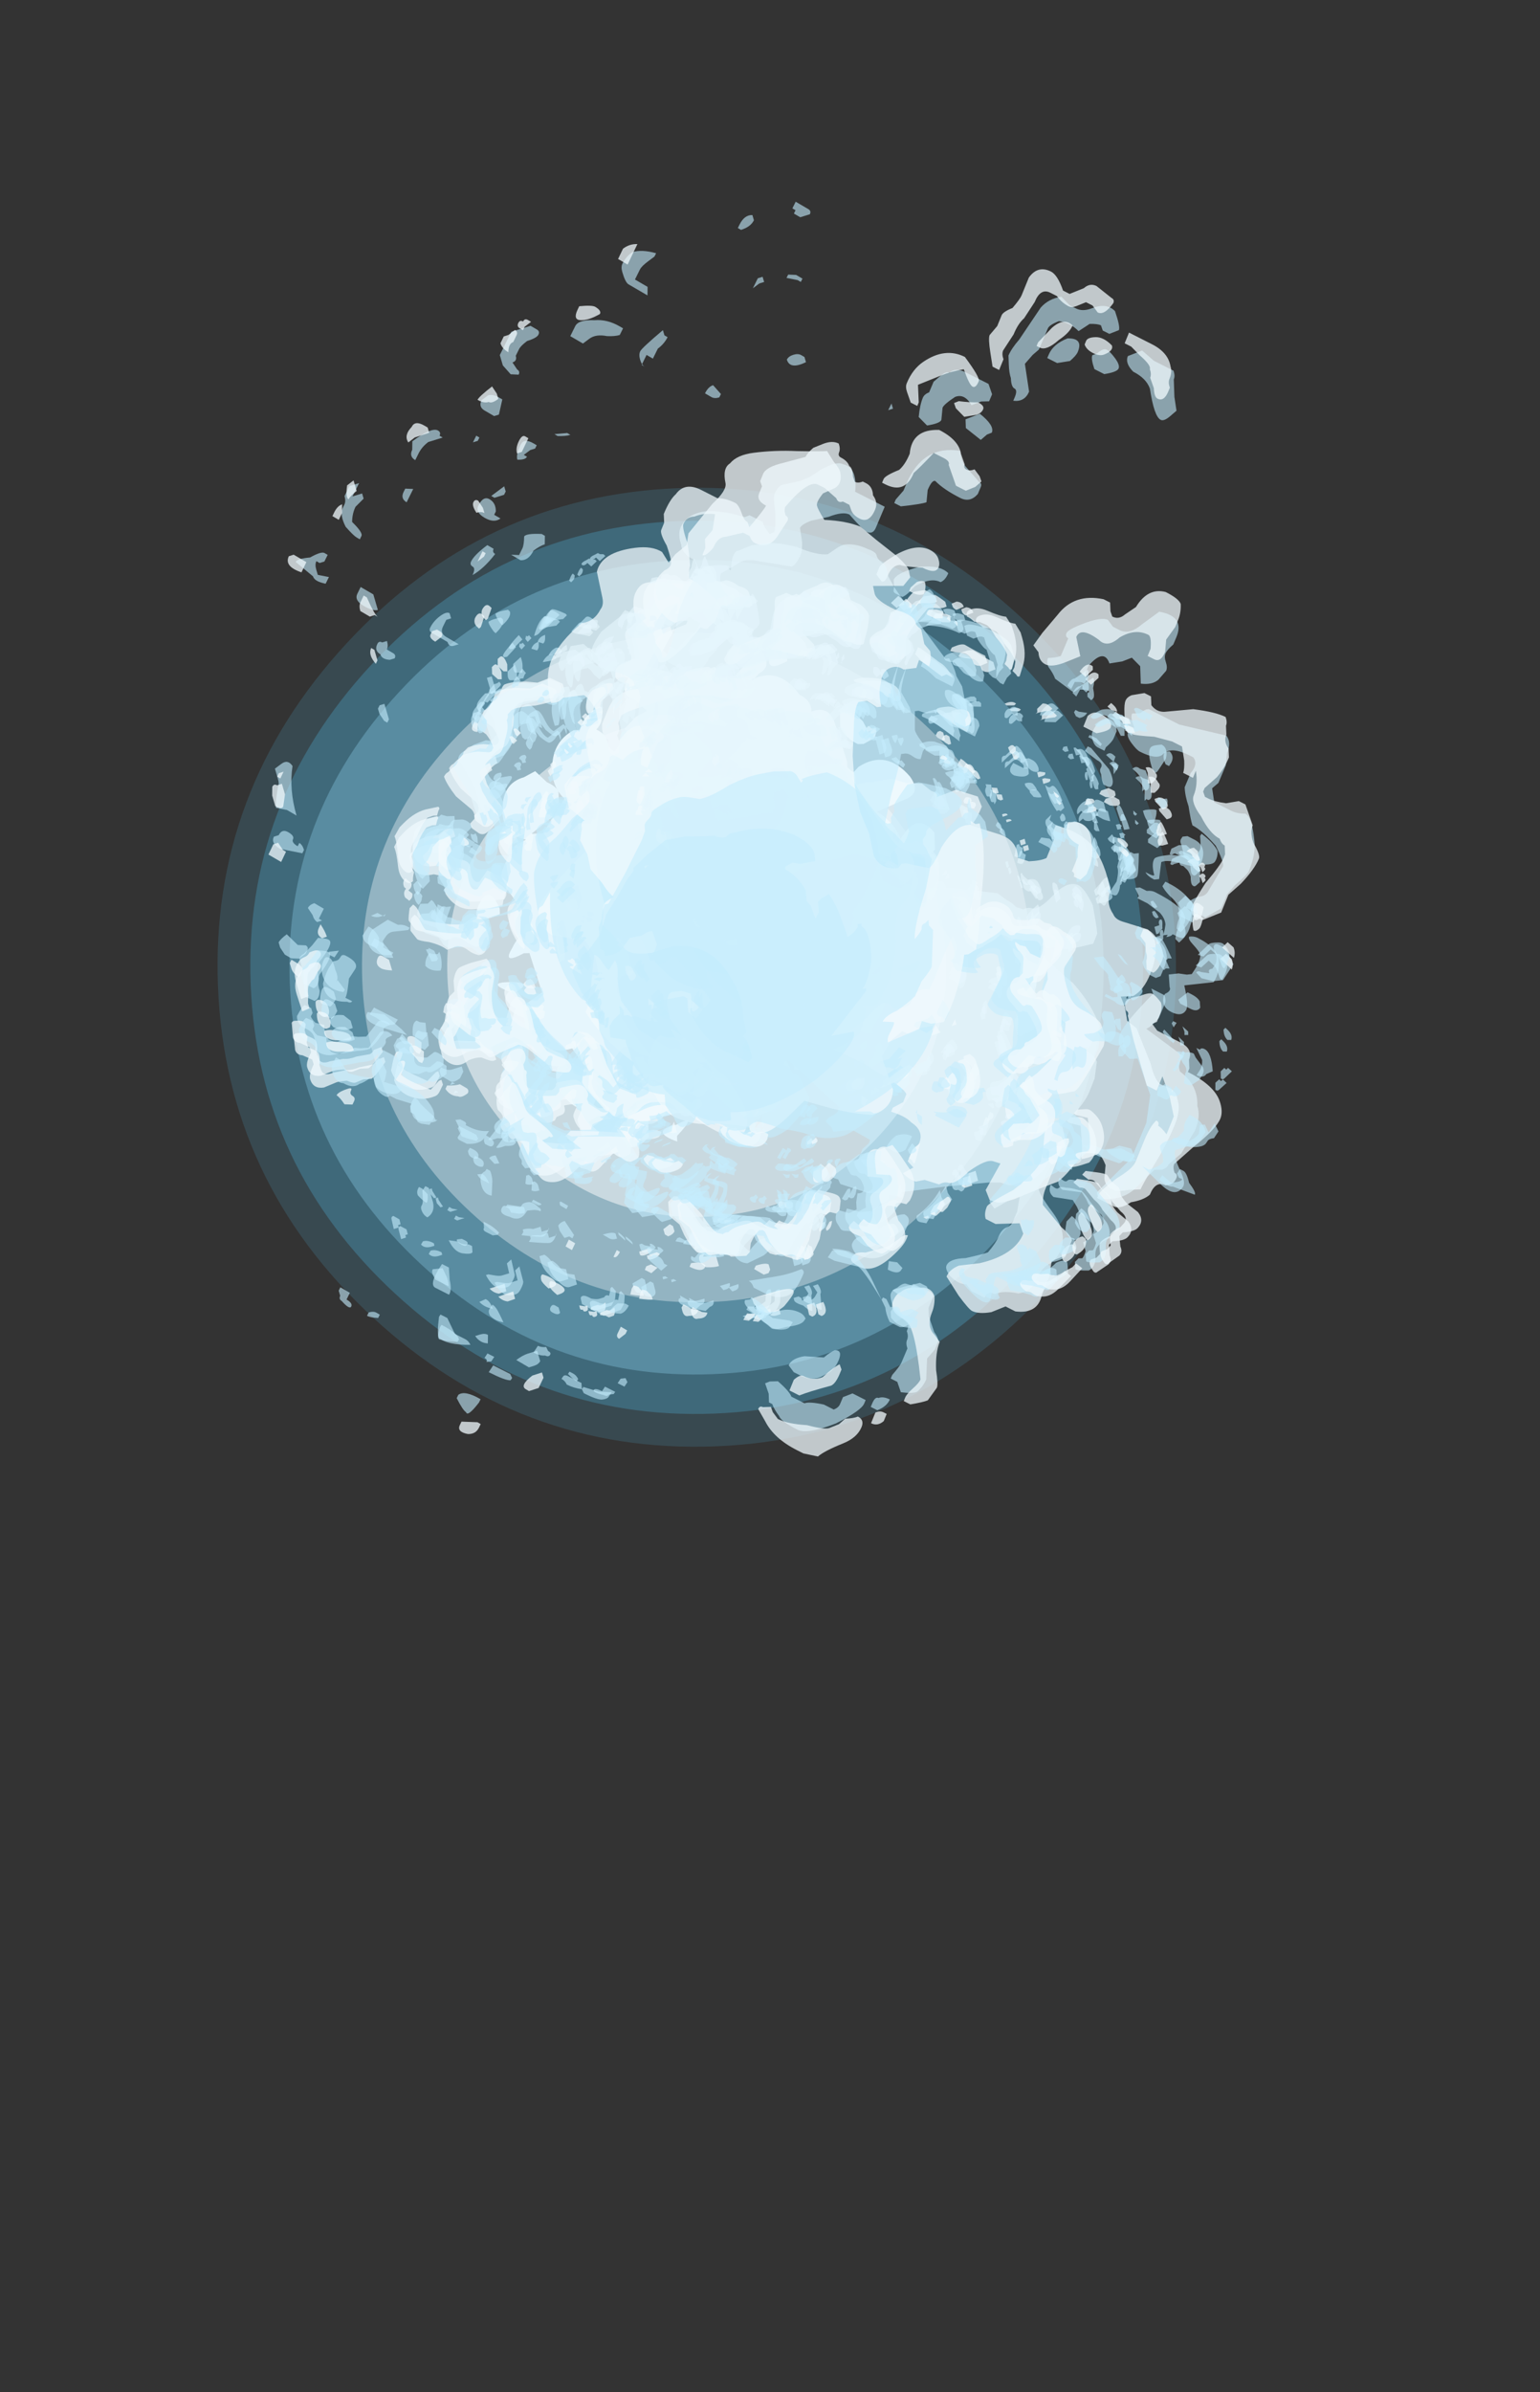 <?xml version="1.0" encoding="UTF-8" standalone="no"?>
<svg xmlns:ffdec="https://www.free-decompiler.com/flash" xmlns:xlink="http://www.w3.org/1999/xlink" ffdec:objectType="frame" height="147.4px" width="94.95px" xmlns="http://www.w3.org/2000/svg">
  <rect width="100%" height="100%" fill="#333333" stroke="none"/>
  <g transform="matrix(1.0, 0.0, 0.0, 1.0, 43.65, 64.7)">
    <use ffdec:characterId="328" height="37.8" transform="matrix(-1.562, 0.061, -0.061, -1.562, 29.985, 23.273)" width="37.8" xlink:href="#sprite0"/>
    <use ffdec:characterId="330" height="37.8" transform="matrix(-1.455, 0.057, -0.057, -1.455, 27.884, 21.331)" width="37.8" xlink:href="#sprite1"/>
    <use ffdec:characterId="332" height="37.8" transform="matrix(-1.327, 0.052, -0.052, -1.327, 25.361, 18.997)" width="37.8" xlink:href="#sprite2"/>
    <use ffdec:characterId="334" height="37.8" transform="matrix(-1.091, 0.043, -0.043, -1.091, 20.738, 14.722)" width="37.8" xlink:href="#sprite3"/>
    <use ffdec:characterId="336" height="37.8" transform="matrix(-0.813, 0.032, -0.032, -0.813, 15.274, 9.67)" width="37.8" xlink:href="#sprite4"/>
    <use ffdec:characterId="349" height="28.35" transform="matrix(-0.031, -0.999, 0.999, -0.031, -13.772, 6.367)" width="30.8" xlink:href="#sprite5"/>
    <use ffdec:characterId="352" height="11.3" transform="matrix(-3.032, 0.92, 0.7, 3.045, 25.057, -26.387)" width="16.35" xlink:href="#shape6"/>
    <use ffdec:characterId="356" height="11.45" transform="matrix(-3.078, 0.98, 0.705, 3.065, 25.594, -27.334)" width="14.75" xlink:href="#shape7"/>
    <use ffdec:characterId="353" height="9.65" transform="matrix(3.062, -1.131, -0.884, -3.014, -21.538, 10.873)" width="14.95" xlink:href="#shape8"/>
    <use ffdec:characterId="357" height="10.15" transform="matrix(3.065, -1.179, -0.882, -3.009, -21.796, 12.174)" width="15.3" xlink:href="#shape9"/>
    <use ffdec:characterId="343" height="11.0" transform="matrix(-2.278, 0.392, -0.915, -3.123, 30.297, 1.059)" width="16.25" xlink:href="#shape10"/>
    <use ffdec:characterId="352" height="11.3" transform="matrix(-2.274, 0.391, -0.915, -3.123, 30.059, 1.46)" width="16.35" xlink:href="#shape6"/>
    <use ffdec:characterId="352" height="11.3" transform="matrix(-3.006, 1.001, 0.782, 3.025, 24.481, -26.94)" width="16.35" xlink:href="#shape6"/>
    <use ffdec:characterId="356" height="11.45" transform="matrix(-3.051, 1.062, 0.787, 3.044, 24.995, -27.858)" width="14.75" xlink:href="#shape7"/>
    <use ffdec:characterId="353" height="9.65" transform="matrix(3.03, -1.213, -0.965, -2.989, -21.081, 11.573)" width="14.95" xlink:href="#shape8"/>
    <use ffdec:characterId="357" height="10.15" transform="matrix(3.032, -1.262, -0.963, -2.984, -21.311, 12.839)" width="15.3" xlink:href="#shape9"/>
    <use ffdec:characterId="343" height="11.0" transform="matrix(-2.266, 0.453, -0.999, -3.097, 30.472, 0.383)" width="16.25" xlink:href="#shape10"/>
    <use ffdec:characterId="352" height="11.3" transform="matrix(-2.262, 0.452, -0.999, -3.097, 30.241, 0.779)" width="16.35" xlink:href="#shape6"/>
    <use ffdec:characterId="340" height="4.9" transform="matrix(4.352, 1.42, 1.691, -4.185, -10.334, 2.226)" width="6.9" xlink:href="#shape11"/>
    <use ffdec:characterId="351" height="4.7" transform="matrix(4.457, 1.387, 1.966, -4.865, -14.444, 0.452)" width="8.95" xlink:href="#shape12"/>
    <use ffdec:characterId="339" height="3.95" transform="matrix(3.017, 1.419, -1.501, 4.457, -3.523, -25.383)" width="5.35" xlink:href="#shape13"/>
    <use ffdec:characterId="340" height="4.9" transform="matrix(3.017, 1.419, -1.501, 4.457, -6.137, -24.556)" width="6.9" xlink:href="#shape11"/>
    <use ffdec:characterId="352" height="11.3" transform="matrix(2.03, -4.103, -3.899, -2.275, 0.875, 31.536)" width="16.35" xlink:href="#shape6"/>
    <use ffdec:characterId="356" height="11.45" transform="matrix(2.013, -4.211, -3.925, -2.289, 1.284, 33.053)" width="14.75" xlink:href="#shape7"/>
    <use ffdec:characterId="353" height="9.65" transform="matrix(-1.838, 4.343, 4.048, 2.051, 7.689, -54.35)" width="14.95" xlink:href="#shape8"/>
    <use ffdec:characterId="357" height="10.15" transform="matrix(-1.789, 4.394, 4.042, 2.047, 6.578, -55.875)" width="15.3" xlink:href="#shape9"/>
    <use ffdec:characterId="343" height="11.0" transform="matrix(1.84, -2.787, 4.195, 2.125, -33.234, 9.869)" width="16.25" xlink:href="#shape10"/>
    <use ffdec:characterId="352" height="11.3" transform="matrix(1.837, -2.781, 4.195, 2.125, -33.46, 9.242)" width="16.35" xlink:href="#shape6"/>
    <use ffdec:characterId="352" height="11.3" transform="matrix(2.285, 2.195, 2.314, -2.099, -22.391, -18.426)" width="16.35" xlink:href="#shape6"/>
    <use ffdec:characterId="356" height="11.45" transform="matrix(2.36, 2.206, 2.329, -2.113, -23.472, -18.473)" width="14.75" xlink:href="#shape7"/>
    <use ffdec:characterId="353" height="9.65" transform="matrix(-2.483, -2.118, -2.197, 2.244, 32.926, 3.942)" width="14.95" xlink:href="#shape8"/>
    <use ffdec:characterId="357" height="10.15" transform="matrix(-2.527, -2.097, -2.194, 2.241, 34.13, 3.574)" width="15.3" xlink:href="#shape9"/>
    <use ffdec:characterId="343" height="11.0" transform="matrix(1.455, 1.796, -2.277, 2.325, -0.96, -36.493)" width="16.25" xlink:href="#shape10"/>
    <use ffdec:characterId="352" height="11.3" transform="matrix(1.453, 1.792, -2.277, 2.325, -0.527, -36.431)" width="16.35" xlink:href="#shape6"/>
    <use ffdec:characterId="352" height="11.3" transform="matrix(2.343, 2.133, 2.256, -2.161, -22.588, -17.674)" width="16.35" xlink:href="#shape6"/>
    <use ffdec:characterId="356" height="11.45" transform="matrix(2.418, 2.142, 2.271, -2.175, -23.677, -17.692)" width="14.75" xlink:href="#shape7"/>
    <use ffdec:characterId="353" height="9.65" transform="matrix(-2.54, -2.051, -2.136, 2.303, 33.335, 3.187)" width="14.95" xlink:href="#shape8"/>
    <use ffdec:characterId="357" height="10.15" transform="matrix(-2.583, -2.028, -2.132, 2.299, 34.536, 2.783)" width="15.3" xlink:href="#shape9"/>
    <use ffdec:characterId="343" height="11.0" transform="matrix(1.503, 1.756, -2.213, 2.386, -1.655, -36.301)" width="16.25" xlink:href="#shape10"/>
    <use ffdec:characterId="352" height="11.3" transform="matrix(1.501, 1.753, -2.213, 2.386, -1.18, -36.293)" width="16.35" xlink:href="#shape6"/>
    <use ffdec:characterId="340" height="4.9" transform="matrix(-0.889, -4.49, -4.478, 0.571, 19.806, -1.518)" width="6.9" xlink:href="#shape11"/>
    <use ffdec:characterId="351" height="4.7" transform="matrix(-0.968, -4.566, -5.205, 0.664, 20.335, 2.937)" width="8.95" xlink:href="#shape12"/>
    <use ffdec:characterId="339" height="3.95" transform="matrix(-0.237, -3.325, 4.621, -0.87, -7.586, 6.031)" width="5.35" xlink:href="#shape13"/>
    <use ffdec:characterId="340" height="4.9" transform="matrix(-0.237, -3.325, 4.621, -0.87, -5.636, 7.909)" width="6.9" xlink:href="#shape11"/>
  </g>
  <defs>
    <g id="sprite0" transform="matrix(1.0, 0.0, 0.0, 1.0, 18.9, 18.9)">
      <use ffdec:characterId="327" height="5.4" transform="matrix(7.0, 0.0, 0.0, 7.0, -18.9, -18.9)" width="5.4" xlink:href="#shape0"/>
    </g>
    <g id="shape0" transform="matrix(1.0, 0.0, 0.0, 1.0, 2.7, 2.7)">
      <path d="M1.9 -1.9 Q2.7 -1.1 2.7 0.0 2.7 1.1 1.9 1.9 1.1 2.7 0.0 2.7 -1.1 2.7 -1.9 1.9 -2.7 1.1 -2.7 0.0 -2.7 -1.1 -1.9 -1.9 -1.1 -2.7 0.0 -2.7 1.1 -2.7 1.9 -1.9" fill="#58cbfc" fill-opacity="0.149" fill-rule="evenodd" stroke="none"/>
    </g>
    <g id="sprite1" transform="matrix(1.0, 0.0, 0.0, 1.0, 18.9, 18.9)">
      <use ffdec:characterId="329" height="5.4" transform="matrix(7.0, 0.0, 0.0, 7.0, -18.9, -18.9)" width="5.4" xlink:href="#shape1"/>
    </g>
    <g id="shape1" transform="matrix(1.0, 0.0, 0.0, 1.0, 2.7, 2.7)">
      <path d="M1.9 -1.9 Q2.7 -1.1 2.7 0.0 2.7 1.1 1.9 1.9 1.1 2.7 0.0 2.7 -1.1 2.7 -1.9 1.9 -2.7 1.1 -2.7 0.0 -2.7 -1.1 -1.9 -1.9 -1.1 -2.7 0.0 -2.7 1.1 -2.7 1.9 -1.9" fill="#58cbfc" fill-opacity="0.247" fill-rule="evenodd" stroke="none"/>
    </g>
    <g id="sprite2" transform="matrix(1.0, 0.0, 0.0, 1.0, 18.9, 18.9)">
      <use ffdec:characterId="331" height="5.4" transform="matrix(7.0, 0.0, 0.0, 7.0, -18.9, -18.9)" width="5.4" xlink:href="#shape2"/>
    </g>
    <g id="shape2" transform="matrix(1.0, 0.0, 0.0, 1.0, 2.7, 2.7)">
      <path d="M1.9 -1.9 Q2.7 -1.1 2.7 0.0 2.7 1.1 1.9 1.9 1.1 2.7 0.0 2.7 -1.1 2.7 -1.9 1.9 -2.7 1.1 -2.7 0.0 -2.7 -1.1 -1.9 -1.9 -1.1 -2.7 0.0 -2.7 1.1 -2.7 1.9 -1.9" fill="#99dffd" fill-opacity="0.298" fill-rule="evenodd" stroke="none"/>
    </g>
    <g id="sprite3" transform="matrix(1.0, 0.0, 0.0, 1.0, 18.9, 18.9)">
      <use ffdec:characterId="333" height="5.4" transform="matrix(7.0, 0.0, 0.0, 7.0, -18.9, -18.9)" width="5.4" xlink:href="#shape3"/>
    </g>
    <g id="shape3" transform="matrix(1.0, 0.0, 0.0, 1.0, 2.7, 2.7)">
      <path d="M1.9 -1.9 Q2.7 -1.1 2.7 0.0 2.7 1.1 1.9 1.9 1.1 2.7 0.0 2.7 -1.1 2.7 -1.9 1.9 -2.7 1.1 -2.7 0.0 -2.7 -1.1 -1.9 -1.9 -1.1 -2.7 0.0 -2.7 1.1 -2.7 1.9 -1.9" fill="#ffffff" fill-opacity="0.349" fill-rule="evenodd" stroke="none"/>
    </g>
    <g id="sprite4" transform="matrix(1.0, 0.0, 0.0, 1.0, 18.9, 18.9)">
      <use ffdec:characterId="335" height="5.4" transform="matrix(7.0, 0.0, 0.0, 7.0, -18.9, -18.9)" width="5.4" xlink:href="#shape4"/>
    </g>
    <g id="shape4" transform="matrix(1.0, 0.0, 0.0, 1.0, 2.7, 2.7)">
      <path d="M1.9 -1.9 Q2.7 -1.1 2.7 0.0 2.7 1.1 1.9 1.9 1.1 2.7 0.0 2.7 -1.1 2.7 -1.9 1.9 -2.7 1.1 -2.7 0.0 -2.7 -1.1 -1.9 -1.9 -1.1 -2.7 0.0 -2.7 1.1 -2.7 1.9 -1.9" fill="#ffffff" fill-opacity="0.498" fill-rule="evenodd" stroke="none"/>
    </g>
    <g id="sprite5" transform="matrix(1.0, 0.0, 0.0, 1.0, 15.05, 13.65)">
      <use ffdec:characterId="348" height="4.05" transform="matrix(7.0, 0.0, 0.0, 7.0, -15.05, -13.65)" width="4.4" xlink:href="#shape5"/>
    </g>
    <g id="shape5" transform="matrix(1.0, 0.0, 0.0, 1.0, 2.15, 1.95)">
      <path d="M0.8 -1.25 L0.65 -1.45 0.65 -1.35 0.95 -1.15 Q1.05 -1.25 1.2 -1.25 1.45 -1.25 1.55 -1.05 L1.55 -1.0 1.65 -0.95 Q1.85 -0.75 1.65 -0.8 1.6 -0.8 1.55 -0.85 1.5 -0.75 1.4 -0.75 L1.35 -0.7 1.45 -0.55 1.55 -0.6 1.65 -0.5 1.7 -0.4 1.8 -0.5 Q1.85 -0.65 2.0 -0.55 2.15 -0.45 2.05 -0.25 2.0 -0.05 1.9 -0.05 1.95 0.1 1.95 0.25 L1.9 0.25 1.9 0.35 1.85 0.45 1.9 0.45 Q2.1 0.75 1.8 0.95 1.75 1.05 1.65 1.05 1.7 1.2 1.55 1.25 L1.2 1.35 1.15 1.35 1.1 1.4 1.15 1.45 Q1.3 1.7 1.05 1.9 0.9 2.0 0.85 1.85 L0.75 1.6 Q0.65 1.75 0.5 1.8 L0.5 1.8 Q0.75 1.95 0.55 2.1 L0.4 2.1 Q0.35 2.05 0.3 2.0 L0.25 1.95 0.25 1.9 Q0.25 1.8 0.35 1.8 L0.1 1.7 0.05 1.65 -0.15 1.8 -0.35 1.8 Q-0.3 1.9 -0.5 1.8 -0.6 1.8 -0.65 1.7 L-0.6 1.7 -0.75 1.55 -0.8 1.4 -0.8 1.25 -0.85 1.25 Q-1.0 1.35 -1.15 1.3 -1.3 1.3 -1.4 1.2 L-1.55 1.05 -1.5 1.0 -1.5 0.8 -1.3 0.8 -1.35 0.7 -1.45 0.75 -1.6 0.8 -1.65 0.75 -1.75 0.7 -1.85 0.6 -1.9 0.45 -1.9 0.35 -1.85 0.3 -1.85 0.25 -1.65 0.05 -1.7 -0.2 -1.75 -0.2 -1.85 -0.25 -1.9 -0.5 -2.05 -0.5 -2.1 -0.55 Q-2.25 -0.9 -1.95 -0.7 L-1.9 -0.6 -1.8 -0.8 -1.75 -0.85 -1.65 -0.8 -1.6 -0.8 Q-1.5 -1.0 -1.25 -1.15 -1.3 -1.3 -1.2 -1.45 -1.05 -1.6 -0.9 -1.55 L-0.85 -1.55 -0.75 -1.4 -0.4 -1.5 -0.4 -1.55 Q-0.5 -1.75 -0.35 -1.65 -0.25 -1.6 -0.25 -1.55 L-0.25 -1.6 0.05 -1.6 0.2 -1.7 0.25 -1.75 Q0.4 -1.7 0.55 -1.6 L0.6 -1.5 Q0.65 -1.7 0.85 -1.7 1.1 -1.7 1.15 -1.5 L1.2 -1.4 1.1 -1.3 Q1.05 -1.2 1.0 -1.2 L0.9 -1.2 Q0.85 -1.25 0.8 -1.25 M1.15 -0.2 L1.1 -0.1 Q1.15 -0.1 1.15 -0.15 L1.15 -0.2 M0.0 -1.75 L-0.05 -1.75 Q-0.15 -2.0 0.0 -1.95 0.25 -1.85 0.0 -1.75 M2.15 0.55 Q2.3 0.6 2.15 0.65 2.05 0.7 2.0 0.6 L1.95 0.55 Q1.85 0.35 2.0 0.4 L2.15 0.55 M2.1 0.85 Q2.0 0.65 2.15 0.7 2.35 0.85 2.15 0.85 L2.1 0.85 M1.45 1.55 Q1.55 1.65 1.4 1.6 L1.35 1.5 1.35 1.45 Q1.4 1.35 1.5 1.3 L1.65 1.3 1.7 1.35 1.55 1.5 1.45 1.55 M-1.65 -1.25 Q-1.5 -1.35 -1.35 -1.25 L-1.35 -1.2 -1.5 -0.95 Q-1.55 -0.85 -1.7 -0.95 L-1.8 -1.0 Q-1.8 -1.15 -1.65 -1.25 M-1.95 -0.25 Q-1.85 -0.05 -2.05 -0.25 L-2.1 -0.25 Q-2.0 -0.5 -1.95 -0.25 M-0.75 -1.65 Q-0.65 -1.9 -0.65 -1.7 -0.65 -1.45 -0.75 -1.65 M-1.2 1.45 Q-1.15 1.3 -1.0 1.4 -0.85 1.45 -0.8 1.6 L-0.8 1.65 -1.0 1.6 -1.15 1.5 -1.2 1.5 -1.2 1.45 M0.0 1.9 Q0.05 2.1 -0.15 1.95 L-0.15 1.9 Q-0.1 1.65 0.0 1.9" fill="#e6f6fd" fill-rule="evenodd" stroke="none"/>
    </g>
    <g id="shape6" transform="matrix(1.0, 0.0, 0.0, 1.0, 10.65, 3.05)">
      <path d="M-8.35 -0.2 Q-8.45 -0.15 -8.5 -0.15 -8.5 -0.2 -8.45 -0.3 -8.4 -0.35 -8.3 -0.35 L-8.3 -0.3 -8.35 -0.2 M-5.2 -2.95 L-5.2 -3.0 Q-5.2 -3.05 -5.15 -3.05 L-5.05 -2.95 -5.2 -2.95 M-5.25 -3.0 Q-5.25 -2.95 -5.4 -2.85 -5.5 -2.75 -5.6 -2.75 L-5.55 -2.75 -5.65 -2.6 -5.7 -2.6 Q-5.8 -2.8 -5.6 -2.95 -5.45 -3.05 -5.3 -3.05 -5.25 -3.05 -5.25 -3.0 M-5.85 -2.15 L-5.7 -2.15 -5.7 -1.8 -5.8 -1.8 Q-5.9 -1.85 -5.85 -2.05 L-5.85 -2.15 M-5.9 -1.65 Q-5.95 -1.55 -6.0 -1.5 L-6.05 -1.55 -6.0 -1.65 -5.9 -1.65 M-6.6 -1.75 L-6.5 -1.75 -6.5 -1.7 -6.65 -1.55 Q-6.8 -1.5 -6.85 -1.5 L-6.8 -1.3 -6.8 -1.25 -6.85 -1.25 Q-6.95 -1.25 -7.0 -1.35 -7.05 -1.45 -7.0 -1.55 L-6.8 -1.7 Q-6.7 -1.75 -6.6 -1.75 M-6.85 -1.05 Q-6.85 -1.0 -6.9 -0.95 -6.95 -0.85 -7.0 -0.7 L-7.05 -0.65 Q-7.3 -0.85 -7.15 -0.95 -7.05 -1.05 -6.9 -1.05 L-6.85 -1.05 M-6.95 -0.2 Q-6.95 -0.15 -6.95 -0.1 L-7.0 -0.05 -7.05 -0.05 Q-7.1 -0.2 -7.1 -0.25 -7.05 -0.3 -7.0 -0.35 L-6.95 -0.35 -6.95 -0.2 M-2.9 -2.4 L-2.85 -2.3 Q-2.9 -2.3 -2.95 -2.25 L-3.05 -2.15 -3.1 -2.15 -3.1 -2.35 -3.0 -2.4 -2.9 -2.4 M-2.7 -2.5 L-2.65 -2.45 -2.6 -2.35 -2.75 -2.35 Q-2.85 -2.35 -2.8 -2.45 -2.85 -2.5 -2.8 -2.5 L-2.7 -2.5 M-3.6 -2.2 L-3.55 -2.2 -3.6 -2.15 -3.45 -2.2 -3.45 -2.1 -3.65 -2.05 -3.75 -1.95 Q-3.8 -2.05 -3.75 -2.1 -3.75 -2.2 -3.65 -2.2 L-3.6 -2.2 M-4.05 -2.7 Q-4.2 -2.75 -4.2 -2.85 L-4.1 -2.8 -4.1 -2.7 -4.05 -2.7 M-4.7 -2.65 Q-4.7 -2.75 -4.6 -2.8 L-4.4 -2.8 Q-4.4 -2.7 -4.5 -2.6 -4.6 -2.55 -4.7 -2.55 L-4.7 -2.65 M-4.45 -1.85 Q-4.4 -1.9 -4.35 -1.95 L-4.3 -2.0 Q-4.25 -1.95 -4.25 -2.0 L-4.25 -1.9 -4.35 -1.8 -4.4 -1.8 -4.45 -1.85 M-1.95 -2.3 L-2.0 -2.25 -2.1 -2.2 -2.1 -2.25 Q-2.1 -2.3 -2.0 -2.35 -2.0 -2.3 -1.95 -2.3 M-2.4 -1.75 L-2.55 -1.6 Q-2.55 -1.7 -2.5 -1.8 -2.45 -1.85 -2.35 -1.85 -2.3 -1.85 -2.3 -1.8 L-2.4 -1.75 M-4.05 4.45 L-4.05 4.4 -4.0 4.35 -3.95 4.35 -3.95 4.6 Q-4.0 4.6 -4.05 4.55 L-4.05 4.45 M-2.6 4.9 L-2.55 4.9 Q-2.5 4.9 -2.45 4.95 L-2.4 5.05 -2.4 5.1 -2.45 5.15 -2.5 5.15 Q-2.55 5.15 -2.6 5.1 -2.65 5.05 -2.6 4.9 M-3.15 6.15 L-3.1 6.15 -2.95 6.3 -3.0 6.35 -3.05 6.35 -3.1 6.3 -3.15 6.2 -3.15 6.15 M-2.1 5.05 L-2.05 5.0 -1.9 5.15 -1.95 5.2 -2.05 5.1 Q-2.1 5.1 -2.1 5.05 M-1.75 5.75 L-1.75 5.8 Q-1.75 5.85 -1.75 5.95 -1.75 6.05 -1.65 6.05 -1.6 6.05 -1.55 6.05 L-1.5 6.0 -1.45 6.05 Q-1.45 6.1 -1.55 6.15 -1.65 6.2 -1.75 6.2 -1.8 6.2 -1.8 6.15 L-1.8 5.9 Q-1.85 5.85 -1.8 5.8 L-1.75 5.75 M-0.3 5.55 L-0.35 5.65 -0.35 5.5 Q-0.3 5.4 -0.15 5.4 -0.05 5.35 0.0 5.3 L0.1 5.35 0.1 5.4 Q0.0 5.6 -0.05 5.6 -0.15 5.55 -0.2 5.55 -0.25 5.55 -0.3 5.55 M-0.75 6.05 Q-0.75 6.0 -0.85 6.0 -0.7 5.9 -0.45 5.85 -0.45 5.9 -0.4 5.9 L-0.4 6.0 Q-0.6 6.1 -0.7 6.1 -0.75 6.1 -0.75 6.05 M0.0 6.0 L0.0 6.1 0.05 6.1 Q0.15 6.15 0.15 6.25 0.15 6.35 0.0 6.35 -0.1 6.35 -0.1 6.2 -0.1 6.05 0.0 6.0 M-5.9 0.4 Q-5.85 0.35 -5.8 0.3 L-5.75 0.3 -5.75 0.35 Q-5.9 0.45 -5.95 0.55 L-6.0 0.5 Q-5.95 0.45 -5.9 0.4 M-6.15 1.05 L-6.25 1.1 -6.3 1.15 -6.3 1.05 Q-6.3 1.0 -6.25 0.95 L-6.2 0.95 -6.15 1.05 M-6.3 2.7 Q-6.25 2.7 -6.2 2.65 L-6.05 2.65 Q-6.0 2.65 -5.95 2.75 -6.1 2.85 -6.1 2.95 L-6.1 3.0 -6.15 3.0 Q-6.2 3.0 -6.25 2.9 L-6.3 2.8 -6.3 2.7 M-6.7 3.1 L-6.65 3.15 Q-6.7 3.2 -6.75 3.25 -6.8 3.3 -6.8 3.4 L-6.85 3.4 -6.9 3.35 -6.9 3.2 Q-6.9 3.15 -6.8 3.1 L-6.7 3.1 M-5.05 1.75 Q-5.1 1.85 -5.15 1.9 L-5.2 1.85 -5.15 1.75 -5.05 1.75 M-7.6 0.2 L-7.55 0.25 Q-7.55 0.3 -7.65 0.4 L-7.65 0.3 Q-7.65 0.25 -7.6 0.2 M-7.9 0.75 L-7.85 0.75 Q-7.8 0.85 -7.75 0.95 -7.8 1.0 -7.85 1.0 L-7.9 0.95 -7.95 0.85 -7.9 0.8 -7.9 0.75 M-7.6 1.0 L-7.55 1.0 -7.55 1.1 Q-7.55 1.15 -7.6 1.1 L-7.6 1.0 M-8.8 0.5 L-8.8 0.55 Q-8.8 0.6 -8.85 0.6 -8.9 0.6 -8.9 0.55 -8.9 0.45 -8.85 0.45 L-8.8 0.5 M-9.7 0.5 L-9.65 0.45 Q-9.6 0.4 -9.55 0.4 L-9.45 0.5 -9.55 0.6 Q-9.6 0.65 -9.7 0.7 -9.7 0.65 -9.7 0.5 M-9.65 1.3 L-9.7 1.35 Q-9.75 1.25 -9.7 1.15 L-9.6 1.2 Q-9.6 1.25 -9.65 1.3 M-7.65 4.5 Q-7.65 4.35 -7.55 4.3 -7.5 4.25 -7.4 4.2 -7.45 4.3 -7.5 4.5 L-7.4 4.7 -7.4 4.75 -7.5 4.75 Q-7.55 4.75 -7.6 4.7 -7.7 4.6 -7.65 4.5 M-5.85 4.65 Q-5.8 4.7 -5.75 4.85 -5.75 4.9 -5.75 4.95 L-5.75 5.0 -5.85 5.0 -5.85 4.95 Q-5.9 4.8 -5.9 4.75 L-5.85 4.65 M-6.5 5.8 L-6.4 5.75 -6.35 5.75 Q-6.3 5.75 -6.3 5.8 L-6.35 5.9 -6.3 6.1 Q-6.4 6.15 -6.45 6.15 L-6.5 6.1 -6.55 6.0 Q-6.55 5.95 -6.55 5.9 L-6.5 5.8 M-5.9 5.7 L-5.9 5.8 -5.75 5.8 -5.75 5.95 Q-5.8 6.0 -5.85 6.0 L-5.9 5.9 Q-5.95 5.85 -5.95 5.8 L-5.9 5.75 -5.9 5.7 M-5.15 6.5 L-5.2 6.5 Q-5.2 6.6 -5.15 6.6 -5.1 6.6 -5.1 6.7 -5.1 6.8 -5.2 6.8 L-5.25 6.85 Q-5.35 6.85 -5.35 6.7 -5.3 6.55 -5.25 6.4 L-5.2 6.4 Q-5.15 6.45 -5.15 6.5 M-1.2 7.65 L-1.2 7.6 -1.15 7.6 Q-1.1 7.6 -1.05 7.8 -0.95 7.85 -0.85 7.85 L-0.7 7.8 -0.65 7.85 -0.75 7.95 -0.55 7.95 Q-0.6 8.0 -0.65 8.05 L-0.8 8.05 Q-0.85 8.0 -0.9 8.0 L-0.95 8.0 Q-1.05 8.0 -1.15 7.85 -1.2 7.7 -1.2 7.65 M-0.25 7.25 L-0.3 7.35 -0.35 7.35 Q-0.45 7.35 -0.45 7.25 L-0.25 7.25 M-1.75 7.1 L-1.75 7.3 -1.85 7.3 Q-1.95 7.3 -1.95 7.15 -1.95 7.0 -1.9 6.95 L-1.75 7.1 M-2.3 6.55 L-2.3 6.6 Q-2.25 6.6 -2.2 6.65 L-2.25 6.7 Q-2.25 6.75 -2.3 6.75 -2.4 6.75 -2.4 6.65 -2.45 6.6 -2.4 6.5 L-2.35 6.45 Q-2.3 6.45 -2.3 6.5 L-2.3 6.55 M-1.9 7.75 L-1.85 7.75 -1.9 7.9 -1.85 7.95 Q-1.8 8.0 -1.75 8.0 L-1.75 7.95 -1.7 7.9 -1.6 7.9 -1.6 7.95 Q-1.6 8.0 -1.75 8.1 -1.85 8.25 -1.9 8.25 L-1.95 7.95 Q-2.0 7.9 -1.95 7.75 L-1.9 7.75 M-4.85 6.85 L-4.85 6.7 Q-4.6 6.95 -4.3 7.05 -4.25 7.15 -4.35 7.2 L-4.45 7.25 -4.55 7.15 Q-4.6 7.1 -4.65 7.1 L-4.8 7.05 -4.9 7.0 -4.85 6.85 M-10.25 0.8 L-10.25 0.8 M-10.4 0.9 Q-10.4 1.15 -10.5 1.2 L-10.5 1.2 Q-10.6 1.2 -10.55 1.2 -10.65 1.05 -10.65 1.0 -10.7 0.95 -10.45 0.9 L-10.4 0.9 M-10.1 2.65 L-10.1 2.7 Q-10.1 2.75 -10.15 2.8 L-10.2 2.8 Q-10.2 2.75 -10.15 2.65 L-10.1 2.65 M-10.15 3.15 L-10.05 3.15 -10.05 3.3 -10.1 3.3 -10.15 3.25 Q-10.2 3.25 -10.2 3.2 -10.25 3.05 -10.2 3.05 -10.15 3.05 -10.15 3.15 M5.55 4.25 L5.55 4.15 5.65 4.05 Q5.7 4.05 5.7 4.1 L5.7 4.3 5.6 4.3 5.6 4.25 5.55 4.25 M5.25 4.75 Q5.2 4.85 5.05 4.85 L5.0 4.85 5.0 4.8 Q5.1 4.7 5.2 4.7 L5.25 4.75 M3.9 1.9 L3.95 1.85 4.0 1.9 3.9 1.9 M0.2 6.2 L0.3 6.1 0.35 6.1 0.4 6.15 0.2 6.25 0.2 6.2 M0.9 6.1 L1.0 6.05 1.05 6.0 1.1 6.0 1.1 6.05 Q1.1 6.2 1.0 6.2 0.85 6.2 0.8 6.15 0.85 6.05 0.9 6.05 L0.9 6.1 M1.45 5.65 L1.45 5.7 1.35 5.85 1.35 5.8 Q1.4 5.7 1.45 5.65 M4.8 3.75 L4.85 3.75 4.85 3.85 4.8 3.95 4.75 3.95 4.8 3.8 4.8 3.75 M3.95 3.3 Q3.95 3.35 3.9 3.4 3.85 3.45 3.8 3.45 3.7 3.35 3.9 3.2 L3.95 3.25 3.95 3.3 M4.5 4.25 L4.55 4.2 4.6 4.25 4.55 4.3 4.4 4.3 4.5 4.25 M2.95 4.05 L3.0 4.2 Q2.95 4.25 2.85 4.25 2.85 4.2 2.85 4.15 2.85 4.1 2.9 4.05 L2.95 4.05 M3.25 5.1 L3.3 5.15 Q2.95 5.3 2.9 5.3 2.85 5.3 2.8 5.25 2.75 5.2 2.75 5.15 L2.75 5.2 Q2.8 5.2 2.85 5.2 L2.9 5.2 Q2.9 5.15 2.9 5.1 L3.05 5.1 Q3.15 5.05 3.25 5.05 L3.25 5.1 M3.7 5.6 L3.7 5.8 3.85 5.8 Q3.9 5.8 4.0 5.75 L4.1 5.7 4.15 5.7 Q4.1 5.9 4.0 6.0 3.9 6.05 3.8 6.05 3.75 6.05 3.7 6.0 3.6 5.9 3.6 5.85 L3.6 5.55 3.7 5.6 M3.05 5.65 L3.05 5.7 Q3.05 5.9 2.95 6.05 2.85 6.25 2.75 6.25 L2.6 6.25 Q2.6 6.1 2.6 6.05 L2.7 6.0 Q2.8 5.95 2.85 5.8 2.9 5.7 2.95 5.65 L3.05 5.65 M2.4 6.65 Q2.45 6.65 2.45 6.7 L2.45 6.8 2.25 7.0 Q2.2 7.0 2.05 7.0 L1.9 7.0 Q1.85 6.95 1.8 6.9 L1.75 6.75 1.8 6.65 Q1.85 6.65 1.85 6.7 L1.9 6.8 Q1.95 6.75 2.0 6.8 L2.1 6.8 Q2.15 6.8 2.25 6.75 2.35 6.65 2.4 6.65 M1.4 6.75 Q1.4 6.85 1.35 6.9 L1.25 6.95 Q1.15 6.95 1.15 6.85 L1.15 6.7 1.2 6.65 1.4 6.7 1.4 6.75 M0.75 6.75 L0.8 6.75 0.8 6.8 0.7 6.8 0.75 6.75 M0.5 7.25 L0.55 7.2 0.55 7.25 Q0.6 7.25 0.6 7.3 0.6 7.4 0.3 7.55 L0.2 7.5 Q0.1 7.5 0.1 7.4 L0.2 7.4 Q0.3 7.4 0.4 7.35 0.45 7.3 0.5 7.25" fill="#c5edfe" fill-opacity="0.6" fill-rule="evenodd" stroke="none"/>
    </g>
    <g id="shape7" transform="matrix(1.0, 0.0, 0.0, 1.0, 10.75, 3.05)">
      <path d="M-8.5 -0.3 L-8.5 -0.2 -8.6 -0.2 Q-8.65 -0.2 -8.65 -0.25 L-8.55 -0.3 -8.5 -0.3 M-5.65 -2.8 Q-5.7 -2.8 -5.7 -2.85 -5.75 -2.9 -5.7 -2.95 -5.65 -3.05 -5.55 -3.05 -5.5 -3.0 -5.5 -2.95 -5.55 -2.85 -5.65 -2.8 M-6.85 -1.7 L-6.8 -1.65 Q-6.8 -1.6 -6.9 -1.5 L-6.95 -1.5 Q-6.95 -1.55 -6.95 -1.65 L-6.9 -1.7 -6.85 -1.7 M-7.15 -1.05 Q-7.1 -1.0 -7.05 -0.95 L-7.15 -0.8 -7.1 -0.8 -7.15 -0.75 Q-7.25 -0.75 -7.25 -0.9 -7.2 -1.0 -7.15 -1.05 M-7.05 -0.3 L-7.0 -0.25 -7.0 -0.2 -7.1 -0.15 -7.15 -0.2 -7.15 -0.25 Q-7.1 -0.3 -7.05 -0.3 M-2.8 -2.55 L-2.75 -2.5 -2.85 -2.5 -2.8 -2.55 M-3.65 -2.2 Q-3.65 -2.1 -3.7 -2.1 -3.8 -2.05 -3.85 -2.15 -3.75 -2.25 -3.7 -2.25 -3.65 -2.25 -3.65 -2.2 M-3.0 -2.4 L-2.95 -2.3 Q-3.05 -2.3 -3.1 -2.3 -3.05 -2.35 -3.0 -2.4 M-2.55 -1.8 L-2.45 -1.9 Q-2.4 -1.9 -2.4 -1.8 -2.4 -1.75 -2.45 -1.75 L-2.55 -1.75 -2.55 -1.8 M-4.65 -2.8 Q-4.7 -2.85 -4.65 -2.85 L-4.4 -2.8 -4.5 -2.75 -4.65 -2.75 -4.65 -2.8 M-4.25 -1.9 Q-4.25 -1.85 -4.25 -1.8 L-4.35 -1.85 -4.35 -1.9 -4.25 -1.9 M-3.95 4.6 L-4.05 4.6 -4.05 4.55 -4.0 4.5 Q-3.95 4.5 -3.95 4.6 M-2.55 5.15 L-2.6 5.15 Q-2.7 5.15 -2.65 5.05 L-2.55 5.1 -2.55 5.15 M-1.8 6.05 Q-1.75 6.05 -1.75 6.1 L-1.75 6.15 -1.8 6.2 -1.85 6.2 Q-1.9 6.2 -1.9 6.1 L-1.8 6.05 M-0.7 6.05 L-0.6 6.0 -0.55 6.0 -0.55 6.05 -0.7 6.05 M-0.05 6.3 L0.0 6.4 Q0.0 6.45 -0.05 6.45 -0.1 6.45 -0.15 6.35 -0.1 6.3 -0.1 6.25 L-0.05 6.3 M-5.95 0.35 Q-5.95 0.3 -5.9 0.25 L-5.8 0.35 -5.85 0.35 Q-5.9 0.4 -5.95 0.35 M-6.35 1.0 L-6.35 0.9 Q-6.3 0.95 -6.25 1.0 L-6.35 1.0 M-6.8 3.1 L-6.8 3.2 Q-6.85 3.25 -6.9 3.35 L-6.95 3.35 Q-7.0 3.25 -6.95 3.15 -6.95 3.1 -6.85 3.05 -6.8 3.05 -6.8 3.1 M-6.15 2.6 Q-6.2 2.8 -6.3 2.8 -6.4 2.6 -6.15 2.6 M-7.65 0.25 L-7.65 0.3 -7.75 0.3 Q-7.75 0.25 -7.65 0.25 M-7.85 0.85 L-7.85 0.95 -7.95 0.95 -7.95 0.85 -7.85 0.85 M-9.85 0.6 L-9.85 0.55 Q-9.8 0.5 -9.75 0.45 L-9.6 0.45 -9.55 0.5 -9.65 0.6 Q-9.75 0.65 -9.8 0.65 -9.85 0.65 -9.85 0.6 M-7.75 4.4 L-7.7 4.4 Q-7.65 4.4 -7.65 4.45 -7.65 4.5 -7.6 4.5 -7.55 4.5 -7.6 4.55 -7.7 4.65 -7.75 4.65 -7.75 4.6 -7.8 4.5 L-7.75 4.4 M-5.9 4.75 L-5.85 4.8 -5.85 4.9 Q-5.85 4.95 -5.9 4.95 -6.0 4.95 -6.0 4.85 -6.0 4.8 -5.95 4.7 L-5.9 4.75 M-6.5 5.95 L-6.5 6.0 -6.55 6.0 -6.6 5.95 Q-6.65 5.9 -6.65 5.8 L-6.55 5.8 Q-6.5 5.8 -6.5 5.95 M-5.95 5.85 Q-6.05 5.85 -6.05 5.75 L-6.0 5.7 Q-5.95 5.75 -5.9 5.85 L-5.95 5.85 M-5.4 6.7 L-5.3 6.7 -5.3 6.75 -5.25 6.85 -5.3 6.9 -5.45 6.9 -5.45 6.8 Q-5.45 6.75 -5.45 6.7 L-5.4 6.7 M-2.45 6.75 L-2.4 6.8 -2.4 6.85 Q-2.5 6.85 -2.55 6.7 L-2.5 6.7 -2.45 6.75 M-2.0 7.0 L-2.0 6.95 Q-2.0 7.0 -1.85 7.2 L-1.85 7.25 -1.95 7.25 Q-2.0 7.25 -2.05 7.2 -2.05 7.1 -2.05 7.05 L-2.0 7.0 M-1.85 8.35 L-1.9 8.4 Q-2.05 8.4 -2.0 8.15 -1.95 8.15 -1.9 8.15 L-1.85 8.15 -1.85 8.35 M-0.85 8.0 Q-0.8 8.0 -0.7 7.95 -0.65 8.0 -0.6 8.05 L-0.7 8.1 Q-0.85 8.05 -0.85 8.0 M-0.95 8.05 Q-1.0 8.1 -1.1 8.1 L-1.15 8.1 -1.15 8.0 -1.05 8.0 -0.95 8.05 M-4.65 7.05 Q-4.6 7.1 -4.55 7.15 L-4.6 7.2 Q-4.6 7.25 -4.65 7.25 L-4.75 7.2 -4.85 7.1 Q-4.85 7.0 -4.8 7.0 L-4.65 7.05 M-4.4 7.2 L-4.45 7.25 -4.5 7.25 -4.5 7.2 -4.4 7.2 M-10.65 1.2 L-10.7 1.2 Q-10.8 1.2 -10.75 1.05 -10.7 0.95 -10.6 0.95 L-10.55 0.95 -10.55 1.0 -10.65 1.2 M0.9 6.15 L1.05 6.15 1.05 6.2 Q1.05 6.25 0.95 6.25 0.85 6.25 0.8 6.2 L0.85 6.15 0.9 6.15 M3.0 6.1 Q3.0 6.15 2.9 6.3 L2.85 6.3 Q2.7 6.3 2.75 6.2 2.8 6.1 2.95 6.0 3.0 6.0 3.0 6.1 M3.7 5.95 L4.0 5.95 Q3.95 6.05 3.85 6.1 L3.7 6.1 Q3.7 6.05 3.7 5.95 M2.2 6.95 L2.1 7.0 2.05 7.05 1.95 7.05 Q1.9 7.0 1.9 6.9 2.0 6.95 2.05 6.9 L2.15 6.9 Q2.2 6.9 2.2 6.95 M2.35 6.9 Q2.35 6.95 2.3 6.95 2.25 6.95 2.25 6.9 L2.25 6.85 2.3 6.85 2.4 6.8 2.4 6.85 Q2.4 6.9 2.35 6.9 M1.35 6.8 L1.4 6.9 Q1.2 7.0 1.15 7.0 1.15 6.9 1.2 6.85 1.2 6.8 1.3 6.75 L1.35 6.8 M0.4 7.65 Q0.25 7.7 0.2 7.6 L0.3 7.55 0.45 7.4 0.5 7.45 0.5 7.5 Q0.5 7.65 0.4 7.65" fill="#f0fafe" fill-opacity="0.749" fill-rule="evenodd" stroke="none"/>
    </g>
    <g id="shape8" transform="matrix(1.0, 0.0, 0.0, 1.0, 9.85, 2.35)">
      <path d="M1.9 -0.95 Q1.9 -0.9 1.85 -0.85 L1.75 -0.85 1.75 -0.9 Q1.75 -1.0 1.8 -1.0 L1.85 -1.0 Q1.9 -1.0 1.9 -0.95 M2.25 -0.15 Q2.25 -0.1 2.3 0.0 L2.25 0.0 Q2.1 0.0 2.15 -0.1 2.2 -0.25 2.25 -0.3 L2.25 -0.15 M5.05 3.6 Q5.1 3.65 5.1 3.9 5.1 4.05 4.8 4.35 4.5 4.6 4.4 4.6 L4.35 4.6 4.35 4.4 Q4.4 4.35 4.45 4.3 L4.55 4.3 Q4.6 4.3 4.65 4.25 L4.65 4.1 Q4.7 3.9 4.75 3.85 L4.75 3.65 Q4.7 3.6 4.65 3.4 L4.7 3.3 4.75 3.25 4.85 3.35 4.95 3.4 4.95 3.45 Q5.0 3.5 5.05 3.6 M4.0 1.15 L4.05 1.35 3.95 1.4 3.95 1.35 Q3.9 1.3 3.9 1.25 L3.9 1.2 Q3.9 1.15 3.95 1.15 L3.95 1.1 4.0 1.15 M2.4 0.55 Q2.35 0.65 2.3 0.55 L2.45 0.25 Q2.45 0.2 2.45 0.3 2.45 0.45 2.4 0.55 M3.55 1.75 L3.7 1.7 3.7 1.65 Q3.75 1.65 3.75 1.7 3.75 1.85 3.6 1.9 L3.45 1.9 Q3.45 1.8 3.55 1.75 M3.45 2.8 L3.65 2.5 Q3.65 2.55 3.7 2.6 L3.7 2.75 Q3.7 3.0 3.55 3.1 3.45 3.15 3.25 3.15 3.2 3.15 3.2 3.1 L3.25 3.05 Q3.35 2.95 3.45 2.8 M1.4 0.75 L1.4 0.8 1.45 0.75 Q1.5 0.7 1.55 0.7 L1.6 0.8 Q1.6 0.85 1.75 0.75 L1.8 0.75 Q1.75 0.85 1.6 0.9 1.5 0.95 1.45 0.95 L1.4 0.9 1.35 0.8 1.4 0.7 1.4 0.75 M0.0 1.8 L-0.15 1.8 Q-0.2 1.8 -0.25 1.75 -0.2 1.7 -0.1 1.65 L0.1 1.6 0.15 1.65 Q0.15 1.75 0.0 1.8 M1.95 4.1 Q2.0 4.0 2.1 3.95 2.15 3.95 2.3 3.9 2.4 3.85 2.45 3.7 2.5 3.6 2.6 3.6 2.65 3.6 2.7 3.7 2.7 4.2 2.05 4.2 1.95 4.2 1.95 4.1 M1.15 5.35 L1.05 5.45 1.25 5.5 1.4 5.5 Q1.45 5.5 1.5 5.45 1.55 5.4 1.65 5.4 1.75 5.4 1.9 5.35 1.95 5.3 2.1 5.1 2.2 4.9 2.3 4.9 2.35 4.9 2.4 5.0 2.45 5.15 2.4 5.25 L2.45 5.35 2.45 5.45 Q2.45 5.5 2.45 5.55 L2.4 5.55 2.35 5.6 2.35 5.65 Q2.25 5.75 2.2 5.95 2.1 6.1 1.95 6.1 1.75 6.1 1.65 6.2 1.55 6.25 1.45 6.25 1.2 6.25 1.05 5.95 0.9 5.65 0.85 5.65 0.7 5.65 0.6 5.75 0.5 5.85 0.35 5.85 0.3 5.85 0.15 5.75 0.1 5.75 0.05 5.7 L0.05 5.65 Q-0.05 5.45 0.1 5.35 0.15 5.3 0.35 5.3 0.55 5.3 0.8 5.25 1.1 5.15 1.25 5.1 L1.3 5.1 1.35 5.2 1.15 5.35 M0.15 4.9 L0.2 4.9 0.2 5.0 Q0.2 5.05 0.1 5.1 L0.05 5.15 -0.1 5.15 Q-0.1 5.1 -0.15 5.1 -0.2 5.1 -0.45 5.4 -0.45 5.5 -0.7 5.6 L-0.95 5.65 -1.15 5.65 -1.3 5.6 Q-1.4 5.6 -1.45 5.5 L-1.55 5.25 Q-1.7 4.9 -1.9 4.9 L-2.05 4.85 -2.1 4.8 Q-2.2 4.8 -2.2 4.75 -2.25 4.7 -2.25 4.6 L-2.25 4.55 Q-2.2 4.45 -2.15 4.4 L-2.05 4.4 Q-2.05 4.6 -1.8 4.6 -1.45 4.6 -1.4 4.7 L-1.35 4.85 -1.3 4.85 -1.3 4.95 Q-1.3 5.0 -1.25 5.0 L-1.15 5.1 Q-1.0 5.15 -0.95 5.15 -0.7 5.15 -0.55 4.95 -0.4 4.8 -0.3 4.8 -0.25 4.8 -0.15 4.85 L-0.1 4.95 -0.05 4.95 0.15 4.9 M4.45 3.55 L4.45 3.65 Q4.45 3.85 4.3 3.95 4.2 4.05 4.05 4.05 3.9 4.05 3.95 3.95 4.0 3.9 4.1 3.85 L4.2 3.6 Q4.3 3.45 4.4 3.45 L4.45 3.55 M2.85 4.4 Q2.9 4.35 2.95 4.35 3.0 4.35 3.1 4.45 3.15 4.55 3.2 4.7 3.2 4.75 3.3 4.75 3.35 4.8 3.4 4.8 3.45 4.8 3.5 4.85 L3.7 4.85 Q3.75 4.85 3.9 4.8 L3.95 4.8 3.95 4.9 4.05 5.0 Q4.0 5.15 3.95 5.2 3.85 5.25 3.75 5.25 L3.5 5.15 3.35 5.2 3.25 5.2 Q3.2 5.2 3.15 5.1 L3.0 4.95 2.9 4.9 2.75 4.9 Q2.7 4.9 2.7 4.8 L2.75 4.5 Q2.75 4.45 2.85 4.4 M4.2 4.9 Q4.2 4.8 4.25 4.75 4.25 4.7 4.35 4.7 L4.4 4.7 4.4 4.8 Q4.3 4.9 4.2 4.9 M0.6 6.5 Q0.5 6.75 0.3 6.85 L-0.05 7.0 -0.1 7.1 Q-0.15 7.15 -0.2 7.15 L-0.4 7.25 -0.75 7.3 Q-0.95 7.3 -1.05 7.2 -1.3 7.1 -1.35 6.8 -1.4 6.75 -1.45 6.75 L-1.55 6.75 -1.65 6.15 Q-1.7 6.2 -1.85 6.25 L-2.05 6.25 Q-2.1 6.25 -2.15 6.2 -2.15 6.15 -2.15 6.0 L-2.1 6.05 Q-1.6 5.85 -1.45 5.85 -1.35 5.85 -1.3 5.9 -1.25 5.95 -1.2 6.1 L-1.25 6.2 -0.9 6.55 -0.55 6.65 -0.05 6.65 0.55 6.4 Q0.6 6.4 0.6 6.5 M-5.1 -2.1 Q-4.95 -2.35 -4.75 -2.35 -4.65 -2.35 -4.55 -2.25 -4.45 -2.2 -4.45 -2.0 L-4.4 -1.95 Q-4.35 -1.95 -4.3 -1.95 -4.25 -1.95 -4.15 -2.0 -4.1 -2.0 -4.0 -2.0 L-3.95 -2.0 -3.75 -1.9 -3.75 -1.6 -3.7 -1.6 Q-3.6 -1.6 -3.55 -1.65 -3.45 -1.7 -3.3 -1.75 L-3.3 -1.85 -3.25 -1.85 Q-3.15 -1.85 -3.1 -1.8 -3.1 -1.75 -3.1 -1.6 -3.1 -1.45 -3.2 -1.35 -3.3 -1.3 -3.4 -1.3 -3.5 -1.25 -3.55 -1.25 -3.6 -1.25 -3.75 -1.15 -3.85 -1.1 -3.9 -0.95 -4.0 -0.85 -4.1 -0.85 L-4.25 -0.95 Q-4.4 -1.05 -4.4 -1.1 -4.35 -1.1 -4.25 -1.15 -4.2 -1.2 -4.2 -1.25 -4.2 -1.3 -4.25 -1.45 -4.35 -1.6 -4.45 -1.6 L-4.65 -1.45 Q-4.75 -1.4 -4.8 -1.25 L-4.95 -0.75 Q-5.0 -0.7 -5.15 -0.7 -5.2 -0.7 -5.3 -0.75 L-5.45 -0.85 Q-5.5 -0.85 -5.6 -0.75 L-5.75 -0.55 Q-5.9 -0.4 -5.9 -0.3 -5.8 -0.05 -5.8 0.0 -5.8 0.1 -5.9 0.1 L-6.2 0.1 -6.2 -0.35 Q-6.5 -0.45 -6.45 -0.65 -6.45 -0.75 -6.25 -0.9 L-6.1 -1.0 Q-6.05 -1.05 -6.0 -1.1 L-5.85 -1.3 Q-5.8 -1.35 -5.7 -1.35 -5.65 -1.35 -5.5 -1.25 -5.3 -1.15 -5.25 -1.15 L-5.2 -1.2 -5.25 -1.3 -5.3 -1.35 -5.3 -1.55 -5.25 -1.6 Q-5.2 -1.9 -5.1 -2.1 M-2.5 -2.05 Q-2.4 -2.15 -2.25 -2.15 -2.2 -2.15 -2.0 -2.0 -1.75 -1.95 -1.7 -1.9 L-1.7 -1.7 -1.95 -1.55 Q-1.8 -1.55 -1.7 -1.5 L-1.7 -1.4 Q-1.7 -1.35 -1.8 -1.3 -1.9 -1.25 -1.95 -1.25 L-2.1 -1.3 Q-2.25 -1.35 -2.25 -1.4 -2.25 -1.5 -2.2 -1.55 L-2.05 -1.7 -2.1 -1.75 -2.2 -1.8 Q-2.3 -1.8 -2.3 -1.75 L-2.4 -1.7 Q-2.5 -1.5 -2.5 -1.45 -2.6 -1.35 -2.75 -1.35 -2.9 -1.35 -2.65 -1.65 L-2.7 -1.7 -2.7 -1.8 Q-2.7 -1.95 -2.5 -2.05 M-1.0 1.05 L-0.8 1.05 -0.75 1.1 Q-0.75 1.2 -0.85 1.2 -0.9 1.2 -0.9 1.15 -0.95 1.1 -1.0 1.05 M-0.6 1.5 Q-0.55 1.55 -0.5 1.55 L-0.5 1.7 -0.7 1.7 -0.75 1.65 -0.75 1.55 -0.7 1.5 -0.6 1.5 M-4.7 1.4 L-4.55 1.4 Q-4.55 1.5 -4.5 1.65 L-4.5 1.9 -4.55 1.9 Q-4.65 1.9 -4.65 1.8 L-4.7 1.55 -4.7 1.4 M-4.05 2.35 Q-4.05 2.4 -4.05 2.45 -4.1 2.45 -4.15 2.45 L-4.2 2.45 Q-4.3 2.4 -4.25 2.3 -4.25 2.15 -4.2 2.1 L-4.1 2.1 -4.05 2.2 Q-4.05 2.3 -4.05 2.35 M-3.15 4.4 L-2.95 4.5 Q-3.0 4.55 -3.0 4.6 -3.05 4.65 -3.1 4.65 -3.25 4.65 -3.4 4.6 -3.7 4.45 -3.65 4.15 L-3.55 4.05 -3.5 4.05 -3.4 4.1 Q-3.4 4.2 -3.35 4.2 L-3.35 4.3 -3.15 4.4 M-4.65 4.05 L-4.65 4.15 -4.7 4.15 Q-4.8 4.2 -4.85 4.2 L-4.95 4.2 Q-5.05 4.15 -5.05 4.05 -5.0 3.9 -4.8 3.9 -4.75 3.9 -4.7 3.95 -4.65 4.0 -4.65 4.05 M-4.5 5.5 Q-4.35 5.6 -4.3 5.65 -4.3 5.8 -4.2 6.05 -4.05 6.25 -4.0 6.25 L-3.65 6.2 Q-3.55 6.2 -3.5 6.1 -3.4 6.0 -3.35 6.0 L-3.3 6.0 -3.3 6.3 -3.5 6.45 -3.7 6.45 -3.85 6.5 Q-4.05 6.6 -4.1 6.6 -4.35 6.6 -4.5 6.5 -4.75 6.35 -4.75 6.25 -4.7 6.15 -4.7 6.05 -4.7 6.0 -4.7 5.95 L-4.7 5.8 -4.85 5.7 -4.95 5.75 -5.2 5.75 -5.35 5.7 Q-5.5 5.7 -5.55 5.6 L-5.4 4.95 Q-5.4 4.75 -5.4 4.5 -5.4 4.45 -5.3 4.4 L-5.25 4.3 Q-5.2 4.3 -5.15 4.35 L-5.1 4.4 -5.0 4.35 Q-4.95 4.35 -4.9 4.45 -4.85 4.55 -4.85 4.6 -4.85 4.85 -4.95 4.9 -5.1 4.95 -5.1 5.25 L-5.1 5.3 Q-5.05 5.4 -4.9 5.35 L-4.7 5.35 Q-4.6 5.4 -4.5 5.5 M-2.7 5.5 L-2.65 5.55 -2.65 5.6 -2.6 5.7 Q-2.5 5.75 -2.4 5.75 L-2.35 5.8 -2.3 5.9 -2.3 6.0 -2.35 6.05 -2.45 6.05 Q-2.6 6.05 -2.65 6.0 -2.8 5.9 -2.8 5.5 L-2.7 5.5 M-5.3 0.65 Q-5.25 0.65 -5.25 0.7 L-5.25 0.8 Q-5.3 0.85 -5.45 0.9 -5.65 1.05 -5.65 1.2 -5.7 1.25 -5.8 1.25 -5.85 1.1 -5.7 0.85 -5.5 0.6 -5.4 0.6 L-5.3 0.65 M-6.0 1.2 L-6.0 1.2 M-5.5 1.1 Q-5.45 1.05 -5.35 1.05 L-5.3 1.05 -5.25 1.1 Q-5.3 1.25 -5.35 1.25 -5.45 1.25 -5.45 1.2 -5.5 1.15 -5.5 1.1 M-6.3 0.2 L-6.3 0.3 Q-6.45 0.55 -6.5 0.6 L-6.65 0.55 Q-6.8 0.55 -6.8 0.6 -6.75 0.75 -6.75 1.0 -6.75 1.15 -6.9 1.2 L-7.0 1.2 Q-7.05 1.2 -7.05 1.15 L-7.15 0.9 Q-7.2 0.8 -7.3 0.75 -7.15 0.25 -6.6 0.25 L-6.5 0.25 -6.35 0.2 -6.3 0.2 M-5.75 3.1 L-5.65 3.1 Q-5.55 3.1 -5.5 3.1 -5.45 3.05 -5.4 2.95 -5.35 2.95 -5.3 3.0 -5.25 3.1 -5.2 3.15 L-5.15 3.45 Q-5.2 3.5 -5.35 3.55 -5.4 3.55 -5.45 3.5 -5.5 3.5 -5.55 3.5 -5.85 3.6 -5.7 3.75 L-5.8 3.9 -5.9 4.0 -5.85 4.15 -5.65 4.25 Q-5.7 4.4 -5.8 4.45 L-5.95 4.5 Q-6.0 4.5 -6.05 4.45 -6.1 4.4 -6.15 4.4 -6.2 4.4 -6.3 4.45 L-6.4 4.45 Q-6.7 4.45 -6.6 4.1 L-6.35 3.95 Q-6.15 3.85 -6.15 3.7 L-6.15 3.6 -6.2 3.5 Q-6.2 3.4 -6.0 3.2 -5.85 3.05 -5.8 3.05 -5.75 3.05 -5.75 3.1 M-7.4 0.2 Q-7.5 0.35 -7.55 0.35 L-7.7 0.3 Q-7.75 0.3 -7.9 0.4 -8.0 0.5 -7.9 0.65 L-8.0 0.75 -8.05 0.85 -8.15 0.85 Q-8.2 0.8 -8.25 0.75 L-8.25 0.4 Q-8.25 0.25 -8.15 0.2 -8.15 0.15 -8.05 0.1 L-7.95 0.05 Q-7.9 0.05 -7.8 0.05 -7.75 0.0 -7.7 0.0 -7.6 0.0 -7.45 0.05 L-7.4 0.2 M-7.6 0.7 L-7.55 0.95 -7.65 1.0 -7.7 1.05 Q-7.8 1.05 -7.85 0.8 L-7.7 0.65 -7.6 0.7 M-8.1 0.75 L-8.1 0.75 M-8.25 1.15 L-8.2 1.15 Q-8.25 1.3 -8.4 1.3 L-8.7 1.1 -8.85 1.15 -8.95 1.2 Q-9.0 1.2 -9.1 1.2 L-9.25 1.2 Q-9.3 1.2 -9.4 1.3 -9.45 1.45 -9.4 1.6 L-9.55 1.7 Q-9.6 1.8 -9.6 1.85 L-9.55 1.9 Q-9.55 1.95 -9.55 2.0 L-9.65 2.1 Q-9.7 2.1 -9.85 1.95 -9.9 1.8 -9.75 1.65 -9.65 1.55 -9.65 1.45 -9.65 1.4 -9.65 1.35 L-9.7 1.2 Q-9.6 1.05 -9.45 1.0 L-8.95 0.9 Q-8.8 0.85 -8.7 0.85 L-8.6 0.9 Q-8.5 0.95 -8.45 1.0 -8.35 1.05 -8.35 1.1 -8.35 1.15 -8.25 1.15 M-8.9 1.35 L-8.9 1.5 -9.0 1.65 Q-9.1 1.7 -9.15 1.7 -9.35 1.7 -9.25 1.5 -9.1 1.35 -8.95 1.35 L-8.9 1.35 M-9.2 1.9 Q-9.15 1.9 -9.05 2.0 L-9.05 2.15 Q-9.15 2.3 -9.2 2.3 -9.25 2.3 -9.3 2.2 -9.35 2.1 -9.35 2.05 -9.35 2.0 -9.25 1.95 L-9.2 1.9 M-9.55 2.5 L-9.4 2.35 Q-9.3 2.35 -9.25 2.5 -9.25 2.7 -9.15 2.8 -8.85 3.0 -8.85 3.1 -8.85 3.15 -8.95 3.2 L-9.05 3.25 -9.2 3.15 -9.4 3.05 Q-9.45 3.05 -9.5 3.0 L-9.5 2.7 -9.55 2.5" fill="#c5edfe" fill-opacity="0.6" fill-rule="evenodd" stroke="none"/>
    </g>
    <g id="shape9" transform="matrix(1.0, 0.0, 0.0, 1.0, 10.05, 2.5)">
      <path d="M1.95 -1.0 L1.9 -0.9 1.8 -0.85 1.8 -0.9 Q1.8 -0.95 1.85 -0.95 L1.9 -1.0 1.95 -1.0 M2.35 -0.1 Q2.3 -0.05 2.3 0.0 2.2 -0.05 2.25 -0.1 2.25 -0.15 2.35 -0.2 2.35 -0.15 2.35 -0.1 M4.9 3.45 L4.95 3.35 Q4.95 3.3 5.0 3.3 L5.1 3.45 Q5.25 3.65 5.25 4.0 L5.25 4.1 5.2 4.3 Q5.1 4.35 4.9 4.55 4.75 4.7 4.6 4.7 4.5 4.7 4.5 4.6 4.55 4.55 4.6 4.45 L4.7 4.4 4.8 4.3 Q4.85 4.25 4.9 4.0 5.0 3.75 5.0 3.6 L4.95 3.5 4.9 3.45 M4.05 1.25 L3.95 1.3 Q3.95 1.25 3.95 1.2 L4.0 1.15 4.05 1.15 4.05 1.25 M2.55 0.45 Q2.45 0.65 2.4 0.65 L2.35 0.65 Q2.35 0.55 2.4 0.5 L2.5 0.4 2.55 0.45 M3.65 1.9 Q3.6 1.85 3.7 1.7 L3.75 1.7 Q3.75 1.9 3.65 1.9 M3.8 2.7 L3.85 2.8 Q3.85 3.0 3.65 3.1 3.5 3.15 3.45 3.15 3.35 3.15 3.5 2.95 L3.75 2.65 3.8 2.7 M1.75 0.85 Q1.75 0.95 1.65 1.0 L1.35 1.0 Q1.35 0.9 1.35 0.8 L1.55 0.8 Q1.65 0.85 1.7 0.85 L1.75 0.85 M0.1 1.8 Q0.05 1.85 -0.05 1.85 L-0.05 1.8 0.05 1.8 0.05 1.75 0.1 1.8 M2.2 4.2 L2.35 4.1 2.55 3.85 Q2.6 3.7 2.7 3.7 2.75 3.7 2.75 3.85 2.75 4.05 2.45 4.2 2.25 4.3 2.15 4.3 L2.1 4.3 Q2.1 4.25 2.2 4.2 M0.15 4.95 L0.15 5.15 Q0.05 5.2 -0.05 5.25 L-0.2 5.35 -0.4 5.4 Q-0.4 5.45 -0.55 5.65 -0.55 5.7 -0.9 5.75 L-1.25 5.8 Q-1.3 5.8 -1.4 5.75 L-1.5 5.65 Q-1.55 5.55 -1.55 5.35 -1.55 5.2 -1.65 5.1 -1.85 4.9 -1.95 4.9 L-2.2 4.95 Q-2.35 4.95 -2.35 4.7 -2.4 4.5 -2.25 4.5 -2.2 4.5 -2.2 4.55 L-2.2 4.65 -2.0 4.7 -1.8 4.7 -1.7 4.75 -1.55 4.75 Q-1.45 4.75 -1.4 4.9 -1.35 4.95 -1.3 5.2 L-1.0 5.3 -0.55 5.1 -0.15 4.85 0.0 4.85 Q0.1 4.9 0.15 4.95 M0.25 5.55 L0.45 5.6 Q0.6 5.6 0.95 5.4 1.25 5.15 1.3 5.15 1.4 5.15 1.45 5.2 1.45 5.25 1.45 5.35 L1.3 5.65 1.4 5.75 Q1.7 5.75 2.0 5.35 L2.15 5.1 Q2.25 5.0 2.35 5.0 L2.5 5.25 Q2.6 5.45 2.6 5.5 2.6 5.6 2.5 5.75 L2.35 5.9 2.35 6.05 Q2.25 6.35 2.0 6.3 L1.75 6.3 1.55 6.25 1.4 6.4 1.2 6.4 Q1.15 6.4 1.1 6.2 L0.95 5.85 Q0.85 5.8 0.75 5.8 L0.3 5.8 0.15 5.85 Q-0.1 5.7 -0.1 5.65 -0.1 5.5 0.1 5.5 L0.25 5.55 M4.45 3.6 L4.6 3.6 4.6 3.75 Q4.5 3.85 4.3 4.1 4.25 4.15 4.1 4.15 L4.05 4.15 4.0 4.1 Q4.05 4.05 4.25 3.95 4.35 3.85 4.35 3.7 4.35 3.65 4.45 3.6 M2.8 4.5 Q2.85 4.45 2.95 4.45 3.1 4.45 3.1 4.7 3.1 4.85 3.7 5.2 3.75 5.2 3.85 5.15 3.95 5.1 4.0 5.1 L4.05 5.1 4.05 5.2 Q3.95 5.35 3.9 5.4 L3.7 5.45 Q3.65 5.45 3.5 5.35 3.3 5.25 3.15 5.25 L3.1 5.15 Q3.05 5.0 2.85 5.0 2.75 5.0 2.65 4.95 2.55 4.85 2.65 4.7 2.7 4.55 2.8 4.5 M4.5 4.8 Q4.5 4.9 4.4 4.95 L4.3 4.95 4.3 4.9 Q4.3 4.85 4.35 4.8 L4.5 4.8 M0.5 6.5 L0.55 6.5 0.55 6.75 Q0.55 6.85 0.4 6.95 0.3 7.1 0.2 7.15 0.0 7.15 0.0 7.3 -0.05 7.4 -0.15 7.4 -0.2 7.4 -0.2 7.35 -0.25 7.3 -0.3 7.3 L-0.6 7.45 Q-0.95 7.65 -1.1 7.65 -1.2 7.65 -1.3 7.55 -1.45 7.4 -1.45 7.0 L-1.5 7.0 -1.6 6.95 Q-1.75 6.95 -1.75 6.75 -1.75 6.5 -1.75 6.4 L-1.8 6.3 -1.85 6.35 -1.95 6.35 Q-2.05 6.35 -2.1 6.3 -2.15 6.2 -2.15 6.15 -2.15 6.1 -2.05 6.0 -1.95 5.85 -1.9 5.85 -1.85 5.85 -1.8 5.9 -1.8 5.95 -1.75 5.95 L-1.5 6.15 -1.05 6.55 -1.05 6.7 -1.25 6.7 Q-1.2 6.75 -1.05 6.9 L-0.85 7.05 -0.6 7.05 Q-0.65 6.95 -0.65 6.9 -0.7 6.9 -0.7 6.85 -0.6 6.8 -0.4 6.8 L-0.1 6.8 Q0.0 6.8 0.2 6.65 0.45 6.5 0.5 6.5 M-7.7 -0.05 L-7.6 0.05 -7.6 0.15 -7.65 0.15 -7.85 0.05 -8.1 0.3 Q-8.2 0.4 -8.3 0.55 -8.15 0.7 -8.15 0.75 -8.15 0.8 -8.25 0.8 -8.3 0.8 -8.45 0.5 -8.45 0.2 -8.15 0.0 -8.0 -0.1 -7.8 -0.1 -7.75 -0.1 -7.7 -0.05 M-5.15 -1.85 L-4.95 -1.8 -4.8 -1.85 -4.7 -1.8 -4.6 -1.8 Q-4.6 -1.75 -4.75 -1.7 -4.9 -1.7 -4.95 -1.6 L-5.1 -1.4 -5.1 -1.3 Q-5.05 -1.25 -5.05 -1.2 -5.05 -1.0 -5.25 -0.95 L-5.5 -0.9 Q-5.55 -0.9 -5.55 -0.95 -5.6 -1.0 -5.65 -1.0 -6.1 -0.85 -6.1 -0.7 L-6.1 -0.6 -6.05 -0.4 Q-6.0 -0.35 -6.05 -0.3 L-6.05 -0.2 -6.0 -0.15 Q-5.95 -0.1 -5.95 0.0 -5.95 0.15 -6.15 0.15 -6.25 0.15 -6.3 0.05 -6.4 0.0 -6.4 -0.1 L-6.4 -0.15 Q-6.35 -0.2 -6.35 -0.25 L-6.4 -0.3 Q-6.5 -0.35 -6.5 -0.4 -6.55 -0.45 -6.55 -0.55 -6.55 -0.6 -6.6 -0.6 -6.65 -0.6 -6.7 -0.65 -6.7 -0.75 -6.6 -0.85 L-6.5 -0.95 Q-6.4 -1.0 -6.35 -1.0 L-6.15 -1.25 Q-6.0 -1.45 -5.9 -1.45 L-5.8 -1.45 -5.75 -1.4 -5.65 -1.4 Q-5.55 -1.4 -5.55 -1.25 -5.6 -1.25 -5.55 -1.25 -5.5 -1.25 -5.2 -1.35 L-5.25 -1.4 Q-5.25 -1.45 -5.3 -1.5 -5.4 -1.6 -5.4 -1.65 -5.4 -1.8 -5.35 -1.9 -5.35 -2.0 -5.35 -2.15 -5.35 -2.4 -5.15 -2.45 -5.05 -2.5 -4.85 -2.5 L-4.75 -2.45 -4.65 -2.45 Q-4.6 -2.45 -4.5 -2.3 -4.35 -2.15 -4.3 -2.15 -4.25 -2.15 -4.2 -2.2 -4.1 -2.25 -4.05 -2.25 -3.8 -2.25 -3.7 -2.05 L-3.65 -1.9 Q-3.65 -1.85 -3.65 -1.8 L-3.7 -1.75 -3.75 -1.65 -3.7 -1.65 -3.45 -1.9 Q-3.4 -1.95 -3.25 -1.95 -3.2 -1.95 -3.15 -1.85 L-3.1 -1.8 Q-3.1 -1.7 -3.45 -1.55 L-3.75 -1.45 Q-3.75 -1.35 -3.8 -1.35 L-3.9 -1.3 -4.1 -1.3 Q-4.15 -1.3 -4.2 -1.55 -4.25 -1.7 -4.25 -1.8 L-4.25 -1.85 Q-4.35 -1.9 -4.4 -1.9 -4.5 -1.95 -4.65 -2.05 -4.8 -2.2 -4.85 -2.2 -4.95 -2.2 -5.0 -2.1 -5.1 -2.0 -5.15 -1.85 M-4.05 -1.75 L-4.1 -1.75 Q-4.1 -1.7 -4.05 -1.7 L-4.05 -1.75 M-2.9 -1.4 Q-2.85 -1.75 -2.65 -1.95 -2.5 -2.2 -2.25 -2.2 L-2.05 -2.2 Q-1.9 -2.15 -1.9 -2.05 L-1.8 -2.0 Q-1.75 -1.95 -1.75 -1.9 -1.75 -1.85 -1.75 -1.8 L-1.75 -1.75 Q-1.9 -1.7 -2.0 -1.55 -1.9 -1.55 -1.8 -1.5 L-1.8 -1.4 -1.95 -1.4 Q-2.05 -1.4 -2.15 -1.4 -2.2 -1.35 -2.25 -1.35 -2.3 -1.35 -2.3 -1.5 -2.3 -1.75 -2.1 -1.85 L-1.95 -1.9 -2.0 -1.95 -2.05 -1.95 Q-2.1 -1.95 -2.15 -2.0 -2.2 -2.0 -2.25 -2.0 -2.3 -2.0 -2.55 -1.7 -2.8 -1.4 -2.85 -1.4 L-2.9 -1.4 M-0.8 1.2 Q-0.9 1.2 -0.95 1.15 L-0.8 1.1 -0.8 1.2 M-0.7 1.55 L-0.6 1.7 Q-0.6 1.75 -0.7 1.75 L-0.8 1.65 -0.8 1.55 -0.7 1.55 M-4.7 1.4 L-4.65 1.55 -4.6 1.85 -4.65 1.9 Q-4.65 1.95 -4.65 2.0 -4.75 1.85 -4.75 1.75 L-4.8 1.45 -4.8 1.4 -4.7 1.4 M-4.15 2.3 Q-4.15 2.35 -4.15 2.4 L-4.2 2.45 -4.25 2.45 Q-4.35 2.4 -4.35 2.35 -4.35 2.25 -4.25 2.15 -4.2 2.2 -4.15 2.25 L-4.15 2.3 M-3.1 4.5 Q-3.1 4.55 -3.05 4.55 L-3.05 4.65 -3.15 4.7 Q-3.2 4.7 -3.25 4.7 -3.4 4.7 -3.55 4.6 -3.75 4.5 -3.7 4.3 L-3.65 4.2 Q-3.45 4.2 -3.45 4.45 -3.4 4.45 -3.3 4.5 L-3.1 4.5 M-4.85 3.95 L-4.85 4.1 Q-4.95 4.25 -5.0 4.25 -5.1 4.25 -5.1 4.05 -5.1 3.95 -5.0 3.9 L-4.85 3.9 -4.85 3.95 M-4.75 5.8 L-4.8 5.75 -4.85 5.75 -5.05 5.85 Q-5.2 5.9 -5.35 5.9 L-5.45 5.85 Q-5.5 5.75 -5.6 5.75 L-5.7 5.7 Q-5.75 5.7 -5.8 5.65 -5.8 5.5 -5.7 5.2 L-5.5 4.85 Q-5.45 4.75 -5.5 4.65 L-5.6 4.6 -5.6 4.5 -5.5 4.35 Q-5.45 4.3 -5.4 4.3 -5.35 4.3 -5.25 4.35 L-5.05 4.45 -5.05 4.55 Q-5.05 4.6 -5.15 4.85 L-5.2 5.1 Q-5.2 5.2 -5.2 5.25 L-5.05 5.35 Q-4.95 5.4 -4.9 5.4 L-4.9 5.55 -5.0 5.55 Q-4.85 5.65 -4.7 5.65 -4.6 5.65 -4.5 5.85 -4.35 6.05 -4.35 6.2 -4.3 6.25 -4.3 6.3 L-4.2 6.35 -4.15 6.35 Q-4.05 6.35 -3.75 6.25 -3.5 6.2 -3.4 6.2 L-3.35 6.2 -3.3 6.25 -3.3 6.4 -3.5 6.6 -3.75 6.6 -3.95 6.7 Q-4.2 6.8 -4.35 6.8 -4.4 6.8 -4.5 6.65 -4.6 6.55 -4.7 6.55 L-4.8 6.45 Q-4.85 6.4 -4.9 6.35 L-4.9 6.25 -4.8 6.1 Q-4.75 5.95 -4.75 5.85 L-4.75 5.8 M-2.6 5.85 Q-2.55 5.9 -2.5 5.9 L-2.4 5.95 -2.4 6.05 Q-2.45 6.1 -2.6 6.1 -2.7 6.1 -2.8 5.95 -2.9 5.8 -2.85 5.7 L-2.75 5.7 -2.7 5.8 -2.6 5.85 M-5.35 0.6 Q-5.35 0.65 -5.45 0.65 -5.6 0.65 -5.65 0.75 -5.65 0.8 -5.75 1.05 -5.75 1.25 -5.85 1.25 -5.9 1.25 -5.95 1.2 -6.0 1.15 -6.0 1.05 -6.0 0.85 -5.75 0.65 -5.55 0.5 -5.5 0.5 L-5.4 0.5 -5.35 0.6 M-5.55 1.05 L-5.45 1.0 -5.4 1.0 -5.4 1.05 Q-5.4 1.15 -5.45 1.2 -5.55 1.2 -5.6 1.15 -5.6 1.1 -5.55 1.05 M-6.5 0.15 Q-6.5 0.45 -6.8 0.45 -6.9 0.5 -7.15 0.6 L-7.15 0.75 Q-7.15 0.85 -7.1 0.85 L-6.9 1.05 -6.9 1.2 -7.0 1.3 -7.1 1.35 -7.15 1.3 -7.2 1.2 Q-7.15 1.15 -7.15 1.1 -7.15 1.05 -7.2 1.05 L-7.3 0.95 Q-7.45 0.85 -7.45 0.55 -7.3 0.2 -7.0 0.3 -6.85 0.3 -6.75 0.25 -6.6 0.1 -6.55 0.1 L-6.5 0.1 -6.5 0.15 M-5.7 2.9 L-5.5 2.85 -5.45 2.95 Q-5.35 3.0 -5.35 3.1 -5.35 3.2 -5.5 3.35 L-5.65 3.5 -5.85 3.35 Q-6.0 3.35 -5.95 3.65 -5.9 3.8 -6.1 3.9 -6.3 4.05 -6.3 4.25 -6.3 4.3 -6.15 4.35 -6.1 4.35 -6.05 4.35 -6.05 4.4 -6.05 4.45 -6.05 4.55 -6.2 4.55 L-6.35 4.5 -6.55 4.55 -6.65 4.55 Q-6.75 4.55 -6.85 4.5 -6.9 4.45 -6.9 4.25 -6.85 4.0 -6.55 3.95 L-6.4 3.85 Q-6.3 3.8 -6.3 3.7 L-6.35 3.65 -6.45 3.6 -6.45 3.5 Q-6.35 3.1 -6.0 3.0 L-5.7 2.9 M-7.85 0.6 L-7.8 0.65 -7.75 0.8 -7.85 0.95 Q-7.9 1.0 -7.95 1.0 -8.0 1.0 -8.0 0.9 -7.95 0.8 -7.9 0.65 L-7.85 0.6 M-8.5 1.0 L-8.55 1.0 Q-8.6 1.0 -8.65 1.0 -8.7 0.95 -8.75 0.95 L-9.0 1.0 Q-9.15 1.0 -9.25 1.05 L-9.5 1.1 Q-9.7 1.1 -9.7 1.25 -9.7 1.3 -9.7 1.35 -9.65 1.45 -9.65 1.55 -9.65 1.6 -9.7 1.65 L-9.8 1.75 -9.8 1.85 -9.75 1.95 Q-9.75 2.05 -9.95 2.1 -10.0 2.1 -10.0 2.05 L-10.05 1.8 Q-10.05 1.7 -9.95 1.65 L-9.8 1.5 -9.8 1.4 Q-9.95 1.25 -9.95 1.15 -9.95 0.95 -9.75 0.9 L-9.5 0.9 Q-9.45 0.9 -9.3 0.85 -9.2 0.75 -9.15 0.75 L-9.0 0.75 -8.85 0.7 Q-8.8 0.7 -8.65 0.8 L-8.5 0.9 -8.5 1.0 M-9.0 1.4 Q-9.0 1.5 -9.2 1.6 -9.35 1.7 -9.45 1.7 -9.5 1.55 -9.3 1.45 L-9.05 1.35 -9.0 1.35 -9.0 1.4 M-9.3 2.25 Q-9.4 2.35 -9.45 2.3 -9.5 2.15 -9.45 2.05 -9.4 1.95 -9.35 1.95 L-9.3 1.95 Q-9.25 2.0 -9.25 2.1 -9.25 2.2 -9.3 2.25 M-9.55 2.45 L-9.55 2.55 -9.5 2.7 Q-9.45 2.9 -9.4 2.9 -9.35 2.95 -9.3 2.95 L-9.2 3.05 Q-9.1 3.1 -9.1 3.15 -9.1 3.25 -9.25 3.25 L-9.3 3.25 Q-9.35 3.2 -9.4 3.2 -9.5 3.2 -9.55 3.15 -9.7 3.05 -9.7 2.8 L-9.7 2.45 -9.55 2.45 M-6.35 4.0 L-6.35 4.0" fill="#f0fafe" fill-opacity="0.749" fill-rule="evenodd" stroke="none"/>
    </g>
    <g id="shape10" transform="matrix(1.0, 0.0, 0.0, 1.0, 10.6, 2.95)">
      <path d="M-8.15 -0.3 L-8.05 -0.3 -8.05 -0.25 -8.25 -0.1 Q-8.4 0.0 -8.55 -0.05 -8.55 -0.1 -8.5 -0.15 -8.45 -0.2 -8.4 -0.2 -8.35 -0.2 -8.25 -0.25 L-8.15 -0.3 M-5.0 -2.9 L-4.95 -2.9 Q-4.9 -2.9 -4.9 -2.85 -4.9 -2.65 -5.05 -2.65 L-5.25 -2.65 -5.4 -2.6 Q-5.55 -2.55 -5.6 -2.55 L-5.6 -2.45 Q-5.65 -2.45 -5.65 -2.5 -5.85 -2.75 -5.55 -2.9 -5.35 -2.95 -5.2 -2.95 -5.15 -2.95 -5.1 -2.95 -5.05 -2.9 -5.0 -2.9 M-5.65 -2.2 L-5.55 -2.0 -5.65 -1.7 -5.7 -1.6 Q-5.8 -1.95 -5.8 -2.05 -5.8 -2.2 -5.65 -2.2 M-5.95 -1.65 Q-5.85 -1.65 -5.8 -1.55 -5.8 -1.5 -5.85 -1.45 -5.9 -1.4 -5.95 -1.4 L-6.0 -1.45 -6.05 -1.55 -6.0 -1.6 Q-6.0 -1.65 -5.95 -1.65 M-6.15 -1.65 Q-6.15 -1.45 -6.3 -1.4 L-6.55 -1.4 Q-6.5 -1.05 -6.65 -0.85 -6.75 -0.7 -6.9 -0.7 L-6.85 -0.65 Q-6.9 -0.65 -6.95 -0.7 L-7.0 -0.7 -7.05 -0.8 -7.05 -0.85 -6.95 -0.95 -6.95 -1.0 -6.85 -1.05 -6.8 -1.05 -6.85 -1.25 -6.85 -1.35 Q-6.9 -1.35 -6.9 -1.4 -6.9 -1.55 -6.7 -1.65 L-6.65 -1.65 -6.55 -1.7 -6.35 -1.75 -6.2 -1.8 -6.15 -1.75 -6.15 -1.65 M-7.0 -0.8 L-7.0 -0.8 M-7.0 -0.25 Q-7.0 -0.3 -6.95 -0.3 L-6.85 -0.3 -6.7 -0.45 -6.65 -0.4 -6.65 -0.35 Q-6.65 -0.3 -6.7 -0.3 L-6.7 -0.25 Q-6.7 -0.1 -6.6 0.0 L-6.7 0.0 Q-6.7 0.15 -6.8 0.15 -6.85 0.15 -6.85 0.1 L-6.85 0.05 Q-6.8 0.0 -6.75 0.0 -6.9 0.0 -7.0 -0.15 L-7.0 -0.25 M-5.35 -1.25 L-5.4 -1.2 Q-5.45 -1.1 -5.55 -1.1 -5.55 -1.15 -5.5 -1.25 L-5.45 -1.35 -5.35 -1.35 -5.35 -1.25 M-3.3 -2.15 Q-3.25 -2.15 -3.25 -2.1 L-3.2 -2.05 -3.5 -2.0 Q-3.6 -2.0 -3.7 -1.85 -3.8 -2.0 -3.6 -2.1 -3.5 -2.15 -3.35 -2.15 L-3.3 -2.15 M-2.5 -2.3 Q-2.5 -2.25 -2.6 -2.25 L-2.7 -2.25 Q-2.8 -2.25 -2.85 -2.2 -2.9 -2.15 -2.95 -2.1 -2.95 -2.05 -2.95 -1.9 -3.0 -1.85 -3.05 -1.85 L-3.05 -2.15 -3.0 -2.25 -2.95 -2.25 -2.9 -2.3 Q-2.8 -2.45 -2.65 -2.45 -2.6 -2.45 -2.55 -2.4 -2.5 -2.35 -2.5 -2.3 M-4.25 -2.55 Q-4.3 -2.55 -4.35 -2.55 -4.4 -2.5 -4.45 -2.5 -4.45 -2.4 -4.45 -2.35 L-4.5 -2.35 Q-4.7 -2.55 -4.5 -2.7 -4.4 -2.75 -4.25 -2.75 L-3.95 -2.65 -3.95 -2.5 Q-3.9 -2.45 -3.9 -2.4 L-3.9 -2.35 -3.95 -2.35 -4.1 -2.5 Q-4.15 -2.55 -4.25 -2.55 M-4.4 -1.9 Q-4.3 -1.95 -4.2 -1.95 L-4.15 -1.95 Q-4.15 -1.9 -4.1 -1.85 L-4.05 -1.85 Q-4.1 -1.8 -4.2 -1.75 -4.3 -1.7 -4.35 -1.7 -4.45 -1.8 -4.4 -1.9 M-2.5 -1.65 Q-2.45 -1.8 -2.35 -1.85 L-2.15 -1.9 Q-2.1 -1.85 -2.1 -1.8 -2.15 -1.75 -2.3 -1.7 -2.4 -1.6 -2.4 -1.5 -2.5 -1.45 -2.5 -1.5 L-2.5 -1.65 M-2.15 -2.25 L-1.95 -2.25 -1.95 -2.15 Q-2.0 -2.1 -2.15 -2.15 L-2.15 -2.25 M-2.0 -1.45 Q-2.05 -1.4 -2.1 -1.4 L-2.15 -1.4 -2.15 -1.45 Q-2.1 -1.55 -2.05 -1.55 -2.0 -1.55 -2.0 -1.45 M-0.75 1.7 L-0.75 1.75 -0.8 1.8 -0.8 1.7 -0.75 1.7 M-4.9 1.4 L-4.95 1.45 -5.05 1.45 -5.05 1.35 -4.95 1.3 -4.9 1.3 -4.9 1.4 M-4.95 1.9 L-4.95 1.95 -5.0 1.95 Q-5.05 1.95 -5.05 1.9 L-5.05 1.8 -4.95 1.75 -4.95 1.9 M-4.55 2.35 L-4.6 2.45 Q-4.65 2.35 -4.55 2.25 -4.5 2.25 -4.5 2.3 L-4.55 2.35 M-3.4 4.75 L-3.25 4.75 Q-3.3 4.85 -3.35 4.85 -3.4 4.85 -3.45 4.8 L-3.4 4.75 M-3.95 4.3 Q-3.85 4.4 -3.85 4.45 L-3.85 4.6 -3.9 4.6 Q-3.95 4.6 -4.0 4.5 -4.05 4.4 -4.0 4.35 L-3.95 4.3 M-4.95 6.25 L-5.0 6.3 Q-5.0 6.35 -4.95 6.45 L-4.95 6.55 Q-4.95 6.6 -4.9 6.55 L-4.8 6.55 Q-4.75 6.55 -4.7 6.6 L-4.55 6.75 Q-4.4 6.85 -4.35 6.85 L-4.3 6.8 -4.2 6.75 Q-4.1 6.65 -4.05 6.65 L-4.0 6.7 -4.0 6.75 -4.05 6.8 -4.0 6.8 -4.0 6.9 -4.1 7.0 Q-4.15 7.05 -4.25 7.05 -4.4 7.05 -4.5 7.0 L-4.55 7.0 -4.65 7.05 -4.7 7.0 -4.75 6.9 -4.75 6.65 -4.8 6.65 -5.2 6.75 Q-5.4 6.75 -5.1 6.25 L-5.1 6.3 Q-5.05 6.2 -4.95 6.2 L-4.9 6.2 -4.9 6.25 -4.95 6.25 M-2.55 4.8 L-2.55 4.75 Q-2.45 4.95 -2.35 4.95 L-2.3 5.0 -2.3 5.05 Q-2.3 5.15 -2.35 5.15 L-2.6 5.15 -2.6 4.8 -2.55 4.8 M-2.85 6.15 L-2.85 6.2 Q-2.9 6.25 -3.0 6.25 -3.05 6.25 -3.1 6.2 L-3.1 6.1 -3.05 6.05 -3.0 6.05 Q-2.95 6.05 -2.95 6.1 L-2.9 6.1 Q-2.85 6.1 -2.85 6.15 M-2.55 6.15 L-2.55 6.2 -2.6 6.25 -2.7 6.15 Q-2.75 6.15 -2.65 6.15 L-2.55 6.15 M-1.95 5.05 L-1.8 5.15 -1.9 5.2 -1.95 5.2 Q-2.0 5.2 -2.1 5.15 L-2.15 5.0 -2.1 5.0 Q-2.05 5.0 -1.95 5.05 M-2.25 6.3 L-2.2 6.35 Q-2.2 6.4 -2.05 6.45 -2.0 6.45 -2.0 6.55 -2.0 6.6 -2.15 6.65 L-2.35 6.7 -2.35 6.6 Q-2.3 6.45 -2.35 6.35 L-2.3 6.3 -2.25 6.3 M-1.25 5.9 Q-1.25 5.85 -1.2 5.85 -1.2 5.95 -1.15 5.95 -1.35 6.15 -1.55 6.15 -1.65 6.15 -1.75 6.05 -1.75 5.8 -1.75 5.65 L-1.65 5.65 -1.65 5.75 Q-1.65 5.85 -1.5 5.9 L-1.3 5.95 Q-1.25 5.95 -1.25 5.9 M-0.35 5.35 L-0.1 5.3 Q-0.05 5.3 -0.05 5.25 L0.0 5.15 0.05 5.2 Q0.1 5.2 0.1 5.25 0.1 5.4 -0.05 5.45 L-0.35 5.5 -0.4 5.5 Q-0.4 5.55 -0.4 5.6 L-0.35 5.7 Q-0.35 5.75 -0.35 5.8 -0.35 5.9 -0.5 5.95 L-0.7 5.95 Q-0.75 5.95 -0.8 5.9 -0.85 5.85 -1.0 5.9 L-1.0 5.85 -0.75 5.8 -0.5 5.8 Q-0.5 5.75 -0.5 5.7 L-0.55 5.6 Q-0.55 5.55 -0.5 5.5 -0.5 5.45 -0.5 5.4 -0.5 5.35 -0.45 5.35 L-0.35 5.35 M0.0 5.85 L0.1 5.95 Q0.2 6.0 0.25 6.0 0.35 6.0 0.4 5.95 0.45 5.9 0.5 5.9 L0.55 5.9 0.6 6.0 Q0.3 6.25 0.1 6.2 L0.0 6.05 -0.05 6.0 Q-0.05 5.9 0.0 5.85 M-5.65 0.45 Q-5.7 0.6 -6.0 0.65 -6.0 0.5 -5.9 0.45 -5.85 0.4 -5.75 0.4 L-5.7 0.4 -5.65 0.45 M-5.85 0.75 L-5.8 0.8 -5.9 0.9 -5.9 0.8 -5.85 0.75 M-6.1 0.9 L-6.1 0.95 -6.05 1.05 -6.1 1.1 Q-6.15 1.15 -6.15 1.2 L-6.2 1.2 Q-6.3 1.15 -6.25 1.1 -6.2 1.0 -6.2 0.9 L-6.1 0.9 M-7.05 0.2 Q-7.0 0.2 -6.95 0.25 -7.0 0.3 -7.05 0.35 L-7.1 0.3 -7.05 0.2 M-7.25 0.3 Q-7.3 0.35 -7.4 0.4 L-7.65 0.5 Q-7.7 0.4 -7.55 0.3 -7.4 0.2 -7.3 0.25 L-7.25 0.25 -7.25 0.3 M-7.45 1.1 Q-7.45 1.15 -7.5 1.15 -7.5 1.1 -7.55 1.05 L-7.6 1.0 -7.65 1.0 Q-7.85 1.0 -7.85 0.85 -7.9 0.7 -7.75 0.7 -7.7 0.7 -7.7 0.75 -7.65 0.8 -7.6 0.9 L-7.55 0.9 Q-7.5 0.9 -7.45 0.95 -7.4 1.0 -7.45 1.1 M-6.6 3.05 L-6.45 3.0 -6.4 3.0 -6.4 3.1 Q-6.65 3.3 -6.7 3.3 L-6.65 3.4 -6.65 3.45 -6.7 3.5 Q-6.85 3.4 -6.85 3.25 -6.85 3.2 -6.8 3.15 L-6.7 3.1 Q-6.65 3.05 -6.6 3.05 M-6.05 2.7 Q-5.85 2.7 -5.75 2.85 L-5.9 2.95 Q-6.0 3.0 -6.0 3.05 L-6.0 3.25 -6.05 3.25 Q-6.1 3.2 -6.1 3.05 L-6.1 2.7 -6.05 2.7 M-5.9 2.75 L-6.0 2.75 -6.0 2.8 -5.9 2.8 -5.9 2.75 M-8.7 0.5 Q-8.7 0.55 -8.65 0.6 L-8.65 0.65 -8.75 0.7 Q-8.8 0.7 -8.85 0.6 -8.9 0.5 -8.75 0.35 L-8.7 0.45 -8.7 0.5 M-8.25 0.65 L-8.15 0.6 -8.15 0.65 Q-8.15 0.75 -8.2 0.85 L-8.25 0.85 -8.3 0.8 -8.3 0.7 Q-8.3 0.65 -8.25 0.65 M-9.2 0.45 L-9.2 0.55 Q-9.3 0.6 -9.4 0.65 -9.55 0.75 -9.65 0.75 -9.65 0.65 -9.65 0.55 -9.65 0.45 -9.25 0.45 L-9.2 0.45 M-9.55 1.3 L-9.45 1.3 Q-9.45 1.35 -9.55 1.45 L-9.65 1.55 Q-9.7 1.45 -9.65 1.35 -9.6 1.3 -9.55 1.3 M-9.85 2.1 Q-9.8 2.1 -9.75 2.1 -9.75 2.15 -9.7 2.2 L-9.75 2.25 Q-9.75 2.3 -9.8 2.3 -9.85 2.3 -9.85 2.25 -9.9 2.2 -9.9 2.1 L-9.85 2.1 M-9.55 3.3 L-9.6 3.35 -9.7 3.35 -9.7 3.25 -9.6 3.25 -9.55 3.3 M-9.9 3.25 L-10.0 3.25 Q-10.05 3.25 -10.1 3.2 -10.15 3.15 -10.15 2.95 L-10.1 2.9 -10.05 2.9 -10.0 3.1 -9.9 3.25 M-5.7 4.65 L-5.65 4.7 -5.6 4.8 -5.6 4.95 Q-5.7 5.15 -5.85 5.3 L-6.1 5.55 -5.9 5.3 Q-5.75 5.1 -5.75 5.05 L-5.85 4.75 -5.85 4.65 -5.7 4.65 M-5.4 4.1 L-5.35 4.05 Q-5.3 4.05 -5.3 4.2 -5.35 4.2 -5.4 4.2 L-5.45 4.2 -5.45 4.15 -5.4 4.1 M-6.45 3.55 L-6.45 3.6 -6.55 3.65 Q-6.6 3.65 -6.6 3.6 L-6.6 3.55 -6.5 3.5 Q-6.45 3.5 -6.45 3.55 M-7.25 4.05 L-7.2 4.1 -7.15 4.1 Q-7.15 4.25 -7.25 4.4 -7.2 4.45 -7.15 4.5 -7.0 4.6 -7.0 4.75 -7.0 4.8 -7.05 4.85 L-7.1 4.85 Q-7.2 4.85 -7.35 4.7 -7.5 4.6 -7.5 4.55 L-7.4 4.25 Q-7.35 4.05 -7.25 4.05 M-7.3 4.2 L-7.35 4.3 -7.25 4.2 -7.3 4.2 M-6.4 5.8 Q-6.3 5.7 -6.2 5.65 L-6.1 5.55 -6.05 5.55 -6.05 5.6 -6.15 5.7 -6.1 5.75 Q-6.05 5.8 -6.15 5.85 -6.05 5.9 -6.0 5.95 L-6.0 6.05 -6.1 6.05 Q-6.35 6.05 -6.4 5.95 L-6.4 5.8 M-5.4 5.55 L-5.45 5.55 Q-5.55 5.55 -5.55 5.4 L-5.4 5.35 -5.35 5.45 -5.4 5.55 M-5.85 5.9 Q-5.9 5.75 -5.85 5.6 L-5.7 5.7 -5.5 5.85 -5.5 5.95 -5.55 6.0 -5.65 6.0 Q-5.75 6.0 -5.85 5.9 M-0.25 7.05 Q-0.2 7.1 -0.15 7.1 L-0.15 7.2 Q-0.2 7.25 -0.35 7.25 -0.4 7.25 -0.4 7.2 L-0.4 7.1 -0.25 7.05 M-1.0 7.6 Q-0.9 7.65 -0.75 7.65 -0.65 7.6 -0.55 7.6 L-0.45 7.6 -0.45 7.65 Q-0.45 7.8 -0.6 7.9 L-0.8 7.9 Q-0.9 7.9 -1.0 7.8 L-1.15 7.7 Q-1.25 7.7 -1.45 7.9 -1.6 8.05 -1.7 8.05 -1.95 8.05 -1.85 7.8 L-1.7 7.45 Q-1.7 7.5 -1.7 7.55 -1.55 7.65 -1.45 7.65 L-1.35 7.6 Q-1.25 7.5 -1.2 7.5 -1.1 7.5 -1.0 7.6 M-1.85 6.65 L-1.8 6.7 Q-1.75 6.75 -1.75 6.9 L-1.65 7.0 -1.55 7.05 -1.5 7.2 -1.6 7.3 -1.65 7.3 -1.65 7.35 -1.7 7.3 Q-1.75 7.3 -1.75 7.2 -1.85 7.2 -1.85 7.15 L-1.9 6.9 -1.9 6.75 -1.85 6.65 M-3.55 6.55 L-3.55 6.6 -3.5 6.65 Q-3.6 6.7 -3.7 6.7 -3.75 6.7 -3.8 6.7 L-3.8 6.65 Q-3.8 6.6 -3.7 6.55 L-3.6 6.5 Q-3.6 6.55 -3.55 6.55 M-10.05 0.8 Q-10.05 0.85 -10.05 0.9 L-10.25 1.1 -10.25 1.25 Q-10.25 1.3 -10.3 1.35 -10.5 1.1 -10.45 0.95 -10.4 0.9 -10.1 0.8 L-10.05 0.8 M-10.3 1.6 L-10.3 1.7 -10.4 1.7 -10.45 1.65 Q-10.4 1.65 -10.4 1.6 L-10.3 1.6 M-10.5 1.75 L-10.45 1.75 Q-10.45 1.8 -10.45 1.85 L-10.45 2.0 -10.5 2.05 -10.55 2.05 Q-10.6 2.0 -10.6 1.75 L-10.5 1.75 M-10.0 2.65 L-10.0 2.85 -10.1 2.9 Q-10.15 2.8 -10.15 2.7 -10.1 2.65 -10.1 2.6 L-10.05 2.6 Q-10.0 2.6 -10.0 2.65 M5.35 3.55 Q5.25 3.55 5.2 3.5 L5.2 3.45 5.25 3.4 5.3 3.4 5.3 3.45 5.35 3.55 M5.45 3.9 L5.45 3.8 5.5 3.8 Q5.55 3.8 5.55 3.85 L5.6 3.9 5.6 4.1 5.65 4.15 5.65 4.3 5.6 4.3 5.55 4.35 Q5.5 4.3 5.5 4.25 5.45 4.25 5.4 4.15 L5.4 3.95 5.45 3.9 M5.0 4.75 Q4.85 4.75 5.0 4.65 5.2 4.5 5.3 4.5 5.35 4.5 5.4 4.55 L5.45 4.6 Q5.45 4.7 5.25 4.75 L5.0 4.75 M2.6 0.45 L2.65 0.5 2.55 0.6 Q2.5 0.55 2.55 0.45 L2.6 0.45 M4.0 1.95 Q3.9 1.95 3.85 1.9 3.85 1.85 3.95 1.85 L4.0 1.85 4.0 1.95 M3.9 3.1 Q3.9 3.15 3.9 3.2 L3.9 3.25 3.95 3.3 3.85 3.35 Q3.75 3.35 3.7 3.2 3.7 3.1 3.85 3.1 L3.9 3.1 M1.6 1.1 L1.55 1.05 Q1.55 1.0 1.6 1.0 L1.7 1.0 Q1.65 1.1 1.6 1.1 M2.4 4.55 L2.3 4.55 2.3 4.5 Q2.3 4.45 2.35 4.45 2.4 4.45 2.4 4.5 L2.4 4.55 M1.0 5.8 L1.15 5.7 Q1.2 5.7 1.25 5.55 L1.35 5.4 1.45 5.5 1.35 5.65 1.2 5.85 1.2 5.95 Q1.2 6.0 1.1 6.05 1.0 6.1 0.95 6.1 0.9 6.1 0.85 6.1 0.75 6.05 0.8 5.95 0.8 5.85 0.8 5.8 L0.85 5.8 0.85 5.9 0.9 5.95 Q1.0 5.9 0.95 5.85 0.95 5.8 1.0 5.8 M0.9 6.05 L0.95 6.05 Q0.95 6.1 1.0 6.05 L0.9 6.05 M2.35 6.05 L2.3 6.0 Q2.35 6.0 2.5 5.95 2.6 5.9 2.65 5.8 L2.7 5.6 2.7 5.45 2.75 5.45 Q2.8 5.4 2.85 5.35 L2.9 5.4 2.9 5.5 Q2.95 5.55 2.95 5.6 2.95 6.0 2.8 6.1 2.75 6.15 2.65 6.15 2.55 6.25 2.45 6.25 2.4 6.25 2.4 6.15 L2.4 6.1 Q2.35 6.1 2.3 6.05 L2.35 6.05 M4.75 3.8 L4.8 3.8 4.8 3.85 4.6 4.2 Q4.45 4.35 4.35 4.35 4.3 4.35 4.3 4.3 L4.3 4.25 Q4.35 4.2 4.45 4.15 4.5 4.1 4.55 4.1 4.65 4.1 4.65 4.0 L4.7 3.8 4.75 3.8 M2.9 3.95 L2.95 4.05 2.9 4.15 Q2.85 4.25 2.75 4.2 L2.8 4.1 Q2.8 4.0 2.8 3.95 L2.9 3.95 M3.25 5.15 L3.15 5.15 2.9 5.2 2.85 5.2 2.85 5.15 2.8 5.15 Q2.7 5.2 2.6 5.2 2.55 5.2 2.55 5.15 L2.55 5.1 2.6 5.05 2.6 5.1 2.8 5.1 Q3.0 5.05 3.05 5.0 3.25 4.95 3.3 4.95 L3.35 4.95 3.35 5.05 Q3.35 5.15 3.25 5.15 M3.2 5.35 L3.2 5.4 Q3.2 5.5 3.25 5.45 3.4 5.35 3.5 5.35 3.55 5.35 3.7 5.5 3.75 5.6 3.8 5.65 L3.95 5.55 Q4.0 5.5 4.05 5.5 L4.1 5.5 4.15 5.55 4.15 5.65 Q4.15 5.85 3.8 5.9 3.7 5.9 3.65 5.7 3.6 5.5 3.5 5.45 L3.2 5.55 3.15 5.5 Q3.15 5.4 3.2 5.35 M4.55 5.0 L4.6 5.05 Q4.55 5.1 4.45 5.1 4.4 5.1 4.4 5.05 L4.45 5.0 4.45 4.95 4.55 4.95 4.55 5.0 M2.5 6.3 Q2.55 6.35 2.55 6.4 2.55 6.7 2.35 6.8 2.15 6.9 1.95 6.9 L1.65 6.6 Q1.35 6.8 1.25 6.8 1.1 6.8 1.1 6.65 1.1 6.5 1.3 6.45 L1.35 6.45 Q1.45 6.5 1.5 6.45 1.6 6.4 1.7 6.35 L1.8 6.45 1.85 6.55 1.9 6.6 2.0 6.6 Q2.2 6.6 2.3 6.55 2.35 6.5 2.4 6.4 2.45 6.3 2.5 6.3 2.55 6.3 2.5 6.3 M0.75 6.7 L0.65 6.9 0.6 6.9 Q0.65 6.75 0.7 6.7 L0.75 6.7 M0.5 7.0 L0.55 7.1 Q0.6 7.15 0.6 7.2 L0.55 7.25 0.45 7.4 Q0.4 7.45 0.3 7.45 L0.2 7.45 0.05 7.4 Q0.0 7.3 0.05 7.3 L0.2 7.25 Q0.3 7.25 0.35 7.15 0.45 7.05 0.5 7.0" fill="#c5edfe" fill-opacity="0.6" fill-rule="evenodd" stroke="none"/>
    </g>
    <g id="shape11" transform="matrix(1.0, 0.0, 0.0, 1.0, 3.85, 1.85)">
      <path d="M0.3 -1.8 L0.35 -1.8 0.4 -1.85 Q0.45 -1.85 0.5 -1.85 L0.8 -1.85 0.95 -1.8 Q1.05 -1.8 1.2 -1.75 L1.2 -1.7 1.7 -1.45 2.25 -1.2 2.4 -1.15 2.5 -1.15 Q2.55 -1.15 2.6 -1.1 2.65 -1.05 2.7 -1.05 2.75 -1.05 2.8 -0.95 2.9 -0.8 2.9 -0.65 2.9 -0.6 2.85 -0.5 L2.8 -0.4 Q2.8 -0.25 2.95 0.0 3.05 0.25 3.05 0.4 L3.05 0.6 3.0 0.8 Q3.0 0.85 2.9 0.9 L2.75 0.95 Q2.8 1.0 2.8 0.95 2.85 1.0 2.85 1.3 2.65 1.55 2.3 1.75 1.8 1.95 1.7 2.05 L1.7 2.1 1.8 2.1 1.9 2.15 2.0 2.15 Q2.05 2.15 2.35 2.35 L2.35 2.5 Q2.3 2.6 2.15 2.85 1.95 3.05 1.85 3.05 1.7 3.05 1.6 2.8 1.5 2.55 1.4 2.55 1.35 2.55 1.3 2.5 1.25 2.5 1.2 2.5 1.1 2.55 1.05 2.55 L0.9 2.6 0.4 2.5 0.05 2.4 Q-0.35 2.3 -0.5 2.3 -0.45 2.35 -0.35 2.4 -0.25 2.4 -0.25 2.45 L-0.2 2.5 -0.3 2.5 -0.4 2.55 -1.05 2.5 Q-1.1 2.5 -1.3 2.35 L-1.55 2.25 Q-1.65 2.15 -1.75 2.0 -1.8 1.85 -1.9 1.8 L-1.95 1.95 Q-2.0 1.95 -2.1 1.9 -2.2 1.85 -2.25 1.85 L-2.3 1.85 -2.15 2.3 -2.15 2.45 -2.25 2.45 Q-2.6 2.35 -2.85 2.15 -3.2 1.9 -3.45 1.35 L-3.5 1.55 -3.55 1.6 -3.55 1.65 Q-3.8 1.35 -3.85 1.2 -3.9 0.95 -3.7 0.7 -3.65 0.65 -3.5 0.35 -3.3 0.1 -3.3 0.05 -3.3 0.0 -3.35 -0.05 -3.4 -0.05 -3.4 -0.15 -3.4 -0.3 -3.3 -0.35 -3.15 -0.45 -3.2 -0.6 -3.15 -0.65 -2.75 -0.9 -2.4 -1.15 -2.35 -1.15 L-2.3 -1.15 -2.3 -1.25 Q-2.3 -1.35 -2.0 -1.45 -1.8 -1.55 -1.65 -1.55 L-1.4 -1.6 -1.35 -1.6 -1.25 -1.8 -1.05 -1.8 -0.95 -1.75 -0.85 -1.65 -0.7 -1.65 -0.8 -1.6 -0.9 -1.6 -0.9 -1.55 -0.95 -1.5 -0.95 -1.45 -1.1 -1.25 -1.0 -1.25 -0.8 -1.2 -0.75 -1.1 Q-0.75 -1.05 -0.75 -1.0 -0.75 -0.95 -0.75 -0.9 L-0.75 -0.8 -0.8 -0.75 -1.05 -0.75 Q-1.15 -0.7 -1.2 -0.65 L-1.05 -0.55 Q-0.95 -0.45 -0.9 -0.45 L-0.55 -0.6 Q-0.15 -0.8 0.0 -0.85 L0.0 -0.9 Q0.0 -0.95 -0.05 -1.0 -0.1 -1.05 -0.1 -1.1 L0.0 -1.15 0.05 -1.2 0.15 -1.15 Q0.25 -1.1 0.3 -1.1 L0.55 -1.15 0.55 -1.2 0.5 -1.3 0.5 -1.45 0.35 -1.55 Q0.25 -1.6 0.25 -1.75 0.25 -1.8 0.3 -1.8" fill="#c5edfe" fill-opacity="0.6" fill-rule="evenodd" stroke="none"/>
    </g>
    <g id="shape12" transform="matrix(1.0, 0.0, 0.0, 1.0, 4.8, 1.4)">
      <path d="M1.15 -1.1 L1.05 -1.2 Q1.15 -1.25 1.25 -1.25 L1.35 -1.2 1.45 -1.2 Q1.5 -1.2 1.55 -1.2 1.6 -1.15 1.65 -1.15 1.75 -1.15 1.85 -0.95 2.0 -0.75 2.1 -0.75 L2.2 -0.75 2.15 -1.1 Q2.2 -1.15 2.25 -1.2 L2.35 -1.2 Q2.4 -1.2 2.55 -1.1 L2.8 -0.9 3.0 -0.75 Q3.1 -0.6 3.15 -0.35 3.3 -0.3 3.35 -0.3 3.4 -0.3 3.5 -0.4 L3.55 -0.55 Q3.6 -0.65 3.75 -0.65 3.8 -0.65 3.9 -0.6 L4.05 -0.55 Q4.05 -0.5 4.1 -0.2 4.15 0.05 4.15 0.3 4.15 0.5 4.05 0.6 4.0 0.7 3.8 0.7 3.7 0.7 3.55 0.9 3.35 1.1 3.3 1.15 L3.2 1.25 3.05 1.3 2.95 1.45 2.85 1.55 3.0 1.6 Q3.1 1.7 3.1 1.9 3.1 2.3 2.85 2.4 L2.5 2.4 Q2.4 2.4 2.35 2.45 2.2 2.55 2.2 2.7 2.0 3.0 1.75 3.15 1.55 3.25 1.3 3.25 L1.2 3.25 1.2 3.2 Q1.2 3.15 1.25 3.1 L1.25 2.85 Q1.2 2.8 1.05 2.75 L0.9 2.75 Q0.8 2.95 0.55 2.95 L0.15 2.95 Q0.2 3.0 0.2 3.2 L0.1 3.3 Q0.0 3.3 -0.05 3.3 -0.1 3.3 -0.2 3.3 L-0.4 3.15 Q-0.4 3.2 -0.5 3.2 L-0.65 3.25 -0.85 3.2 -1.05 3.2 -1.25 3.1 Q-1.4 3.05 -1.45 3.0 L-1.5 3.1 Q-1.55 3.15 -1.6 3.15 L-1.8 3.2 -1.95 3.1 -2.15 3.0 Q-2.25 2.95 -2.25 2.7 L-2.2 2.45 Q-2.2 2.0 -2.7 1.85 -3.0 1.75 -3.25 1.8 L-3.45 1.8 -3.5 1.85 Q-3.55 1.8 -3.75 1.8 L-3.8 1.8 -3.85 1.85 -3.7 2.05 Q-3.6 2.2 -3.4 2.3 -3.3 2.35 -3.1 2.4 L-2.9 2.35 -2.85 2.35 -2.8 2.45 -2.8 2.55 Q-2.8 2.65 -3.1 2.65 L-3.15 2.65 Q-3.25 2.6 -3.4 2.55 -3.45 2.55 -3.45 2.6 L-3.4 2.65 Q-3.4 2.75 -3.35 2.8 -3.4 2.9 -3.55 2.95 -3.7 3.05 -3.75 3.0 L-3.65 3.05 -3.6 3.05 -3.6 3.15 -3.65 3.15 Q-3.85 3.1 -4.15 3.0 -4.4 2.95 -4.5 2.75 -4.6 2.6 -4.6 2.35 L-4.7 2.0 -4.75 2.0 -4.8 1.95 Q-4.8 1.9 -4.8 1.85 -4.8 1.75 -4.65 1.55 L-4.45 1.3 -4.55 1.1 Q-4.7 0.8 -4.75 0.55 -4.7 0.3 -4.45 0.25 L-4.0 0.3 -3.8 0.15 -3.7 0.0 Q-3.75 -0.05 -3.75 -0.1 L-3.7 -0.2 -3.6 -0.25 -3.65 -0.35 -3.65 -0.5 Q-3.3 -0.75 -2.8 -0.9 L-2.8 -0.95 -2.75 -1.05 -2.6 -1.1 Q-2.45 -1.15 -2.2 -1.2 -1.55 -1.4 -1.2 -1.4 L-1.1 -1.4 -1.1 -1.35 -1.05 -1.3 -1.1 -1.3 -1.1 -1.25 Q-1.1 -1.1 -1.35 -0.9 -1.6 -0.75 -1.6 -0.7 L-1.5 -0.45 -1.5 -0.4 -1.55 -0.35 Q-1.55 -0.15 -1.35 -0.1 L-1.05 -0.1 -0.75 -0.05 -0.4 -0.05 0.0 -0.1 0.45 -0.2 Q0.65 -0.25 0.7 -0.3 L0.7 -0.4 0.6 -0.5 0.6 -0.55 Q0.8 -0.55 0.9 -0.6 1.1 -0.65 1.1 -0.8 1.1 -0.85 1.05 -0.9 1.05 -0.95 1.05 -1.0 L1.05 -1.05 1.15 -1.1 M-2.75 -0.95 L-2.75 -0.95 M-3.45 1.75 L-3.45 1.75 M-2.9 2.6 L-2.9 2.6" fill="#f0fafe" fill-opacity="0.749" fill-rule="evenodd" stroke="none"/>
    </g>
    <g id="shape13" transform="matrix(1.0, 0.0, 0.0, 1.0, 3.0, 2.25)">
      <path d="M0.25 -2.25 Q0.35 -2.25 0.55 -2.05 L0.85 -1.85 1.2 -1.75 Q1.45 -1.6 1.65 -1.5 L1.75 -1.45 1.9 -1.35 1.95 -1.35 Q2.05 -1.25 2.15 -1.15 L2.35 -0.9 2.35 -0.65 2.3 -0.45 2.25 -0.2 2.25 -0.25 2.2 -0.15 2.2 -0.1 2.25 -0.05 2.25 0.05 Q2.3 0.45 2.0 0.8 1.75 1.05 1.55 1.05 1.5 1.05 1.45 1.05 L1.45 1.0 Q1.45 0.9 1.45 0.85 L1.5 0.75 1.45 0.65 1.4 0.65 Q1.25 0.8 0.95 0.9 L0.75 0.9 0.65 0.95 0.4 1.0 0.5 1.05 0.7 1.05 0.75 1.1 0.8 1.2 Q0.55 1.3 0.25 1.35 L0.0 1.4 -0.05 1.4 Q0.0 1.5 0.1 1.55 L0.15 1.55 0.15 1.6 0.1 1.6 Q0.0 1.7 -0.45 1.7 -0.6 1.7 -0.8 1.65 -1.0 1.6 -1.05 1.55 L-1.05 1.6 -1.1 1.6 -1.8 1.1 -1.8 1.4 -1.85 1.4 Q-1.95 1.4 -2.15 1.25 -2.35 1.1 -2.55 0.85 -3.0 0.2 -2.85 -0.3 L-3.0 -0.3 Q-3.0 -0.55 -2.8 -0.75 -2.95 -0.8 -2.95 -0.9 -3.0 -1.0 -2.75 -1.05 L-2.5 -1.15 -2.3 -1.15 Q-2.25 -1.3 -2.1 -1.45 -1.85 -1.75 -1.8 -1.75 L-1.5 -1.75 Q-1.4 -1.8 -1.3 -1.85 -1.2 -1.9 -1.1 -1.9 L-0.9 -1.95 -0.55 -1.95 -0.15 -2.15 0.25 -2.25 M1.95 -1.2 L1.9 -1.2 1.95 -1.15 1.95 -1.2 M-0.25 1.35 L-0.25 1.35" fill="#c5edfe" fill-opacity="0.6" fill-rule="evenodd" stroke="none"/>
    </g>
  </defs>
</svg>
